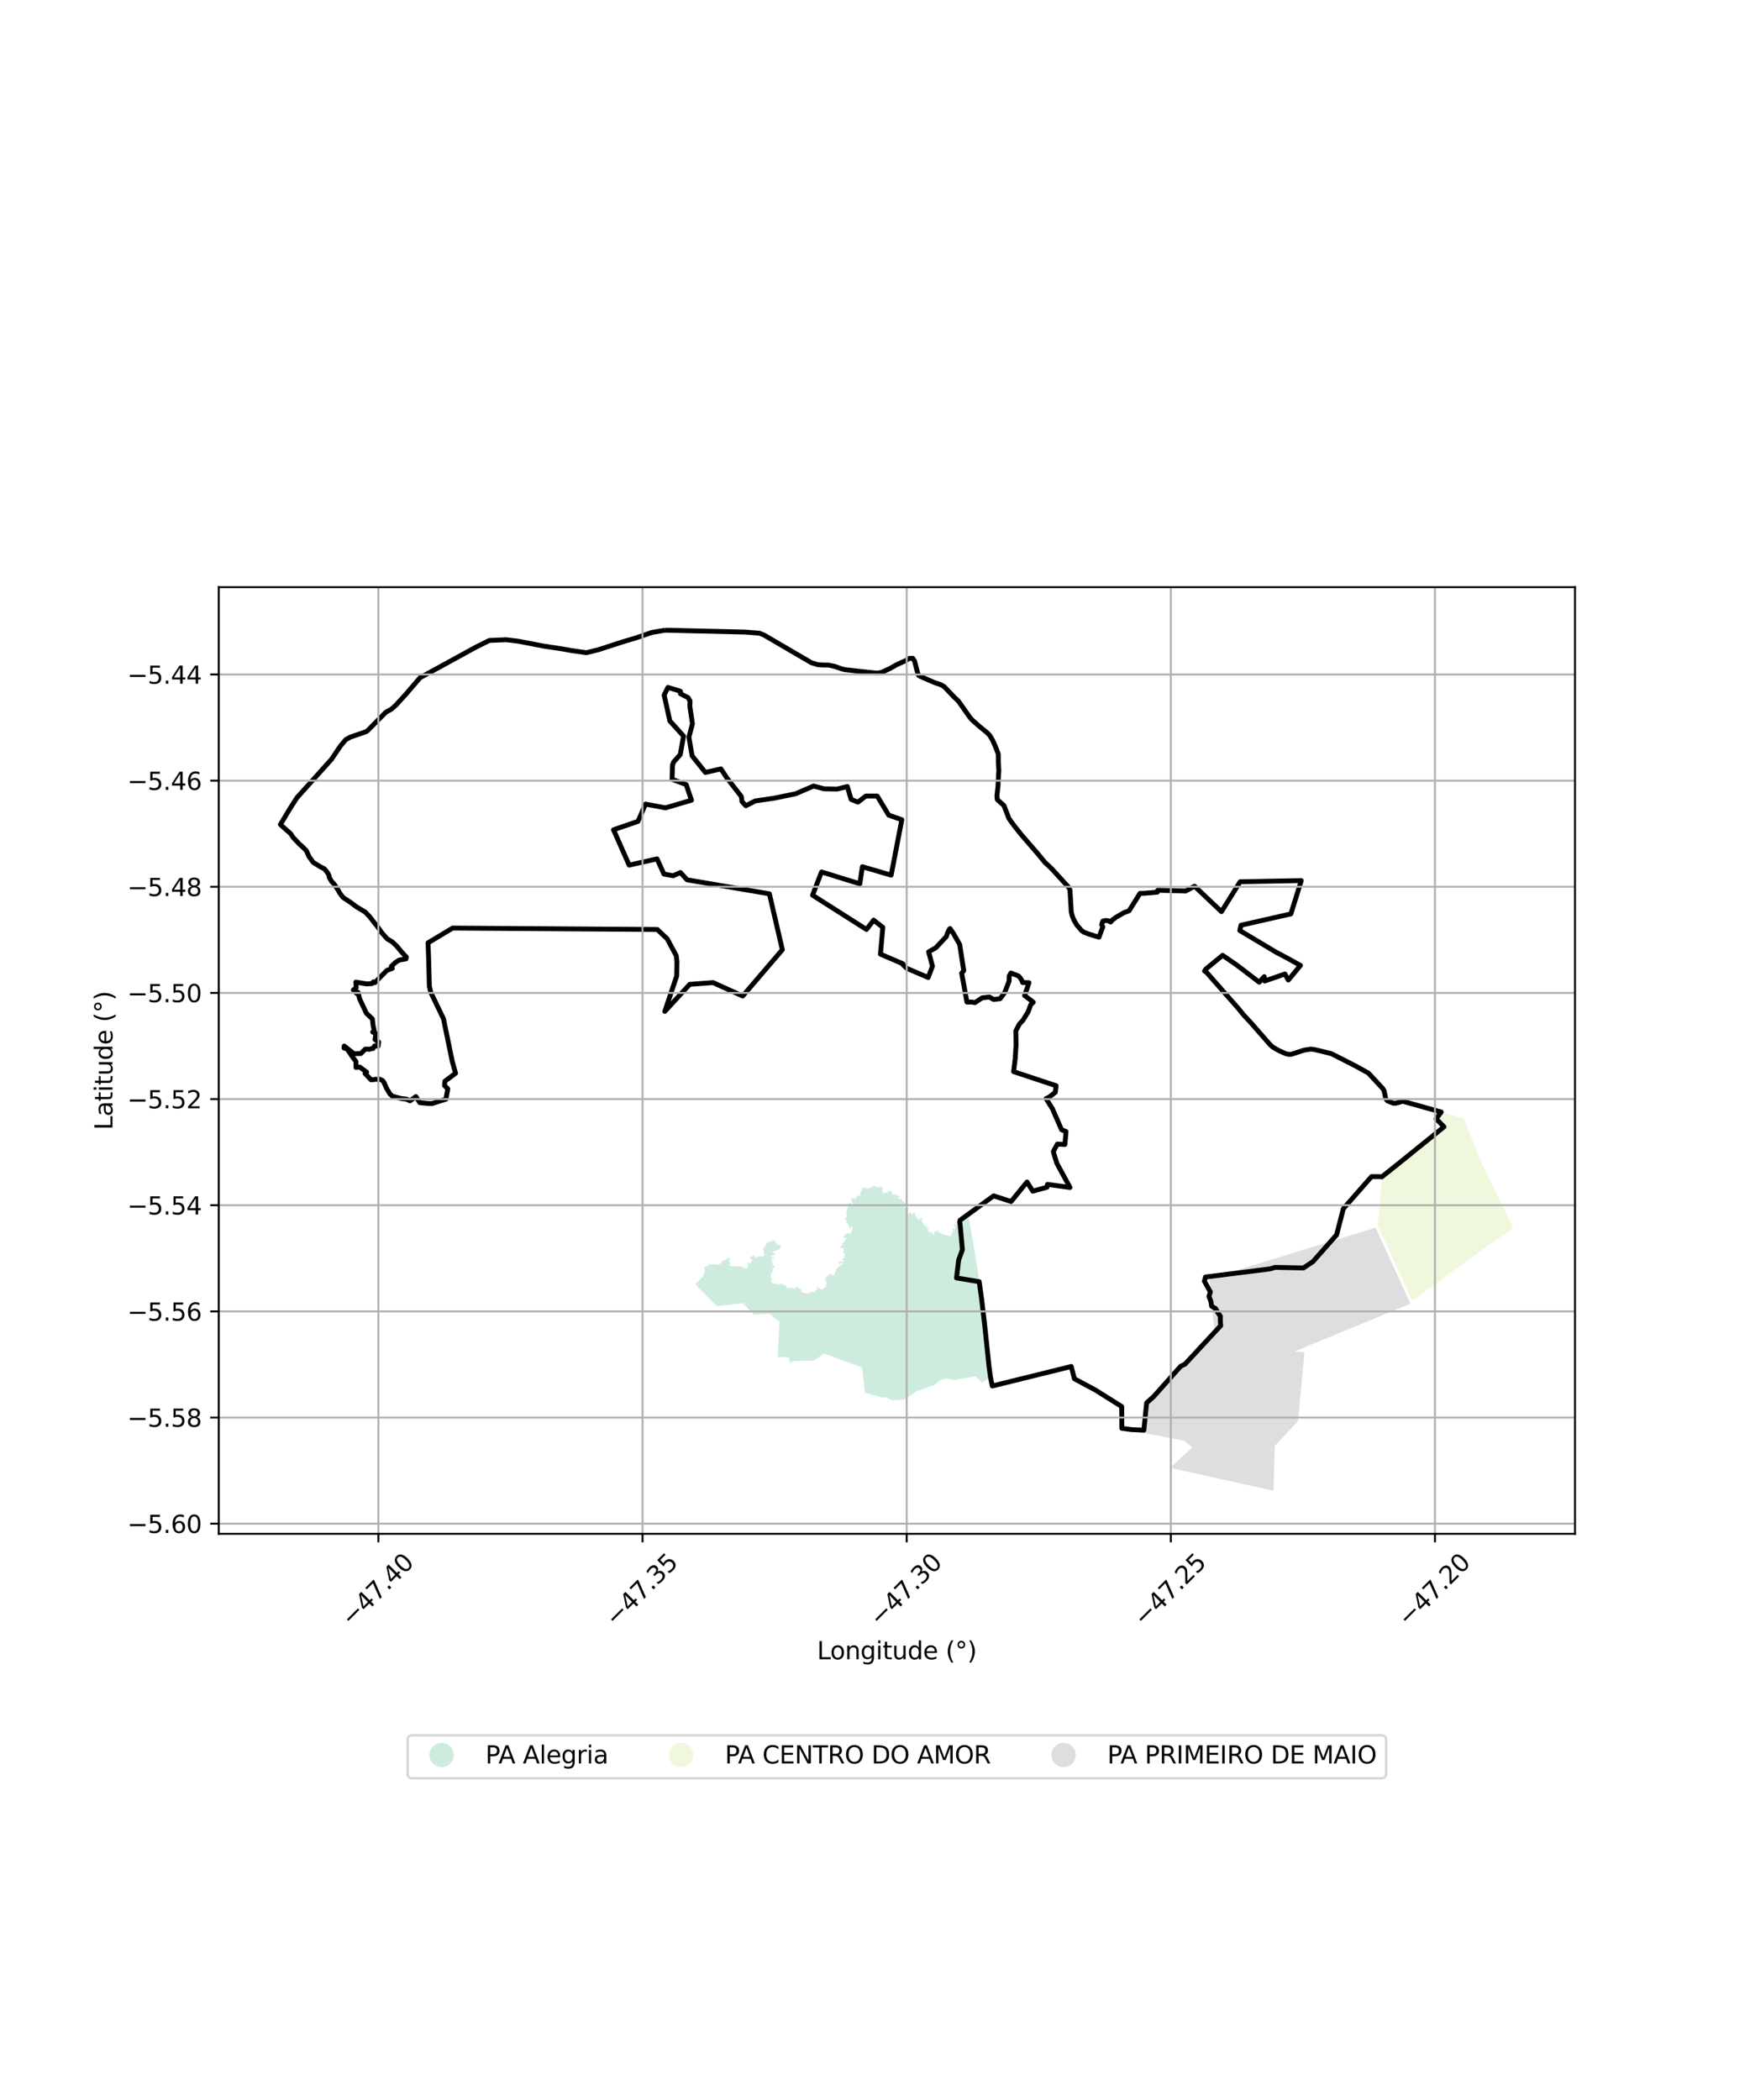 <?xml version="1.0" encoding="utf-8" standalone="no"?>
<!DOCTYPE svg PUBLIC "-//W3C//DTD SVG 1.1//EN"
  "http://www.w3.org/Graphics/SVG/1.1/DTD/svg11.dtd">
<svg xmlns:xlink="http://www.w3.org/1999/xlink" width="720pt" height="864pt" viewBox="0 0 720 864" xmlns="http://www.w3.org/2000/svg" version="1.1">
 <defs>
  <style type="text/css">*{stroke-linejoin: round; stroke-linecap: butt}</style>
 </defs>
 <g id="figure_1">
  <g id="patch_1">
   <path d="M 0 864 
L 720 864 
L 720 0 
L 0 0 
z
" style="fill: #ffffff"/>
  </g>
  <g id="axes_1">
   <g id="patch_2">
    <path d="M 90 631.059 
L 648 631.059 
L 648 241.581 
L 90 241.581 
z
" style="fill: #ffffff"/>
   </g>
   <g id="PatchCollection_1">
    <path d="M 359.357 487.807 
L 360.314 488.035 
L 360.833 488.546 
L 360.943 488.606 
L 361.042 488.61 
L 361.159 488.53 
L 361.352 488.57 
L 361.419 488.542 
L 361.486 488.545 
L 361.555 488.571 
L 361.795 488.47 
L 361.902 488.246 
L 362.256 488.146 
L 362.435 488.38 
L 362.589 488.341 
L 362.7 488.382 
L 362.736 488.362 
L 363.118 488.525 
L 363.121 488.724 
L 363.093 488.755 
L 363.147 488.849 
L 363.161 489.061 
L 363.054 489.251 
L 362.987 489.559 
L 363.124 489.99 
L 363.282 490.152 
L 363.245 490.177 
L 363.194 490.345 
L 363.111 490.402 
L 363.139 490.455 
L 363.087 490.504 
L 363.078 490.591 
L 363.171 490.818 
L 363.143 490.914 
L 363.277 491.042 
L 363.388 490.937 
L 363.381 490.902 
L 363.528 490.871 
L 363.582 490.887 
L 364.195 490.59 
L 364.242 490.645 
L 364.434 490.62 
L 364.471 490.573 
L 364.51 490.629 
L 364.521 490.691 
L 364.596 490.728 
L 364.694 490.708 
L 364.755 490.594 
L 364.83 490.606 
L 364.916 490.578 
L 365.043 490.67 
L 365.076 490.653 
L 365.16 490.69 
L 365.165 490.753 
L 365.315 490.957 
L 365.363 490.966 
L 365.439 490.891 
L 365.504 490.661 
L 365.31 490.043 
L 365.47 489.882 
L 365.584 489.882 
L 365.89 490.015 
L 365.962 490.058 
L 366.026 490.024 
L 366.245 490.113 
L 366.477 490.029 
L 366.491 490.049 
L 366.62 490.048 
L 366.646 490.06 
L 366.642 490.085 
L 366.734 490.093 
L 366.775 490.075 
L 366.815 490.079 
L 367.045 490.294 
L 367.077 490.291 
L 367.095 490.308 
L 367.097 490.392 
L 366.971 490.581 
L 366.935 490.609 
L 366.899 490.699 
L 366.854 490.808 
L 366.868 490.83 
L 366.901 490.952 
L 367.055 491.017 
L 367.057 491.035 
L 367.067 491.044 
L 367.092 491.069 
L 367.094 491.099 
L 367.126 491.195 
L 367.175 491.25 
L 367.18 491.336 
L 367.111 491.509 
L 367.113 491.52 
L 367.111 491.525 
L 367.106 491.525 
L 367.099 491.536 
L 367.155 491.596 
L 367.154 491.618 
L 367.142 491.625 
L 367.148 491.652 
L 367.156 491.651 
L 367.16 491.655 
L 367.166 491.653 
L 367.172 491.659 
L 367.188 491.654 
L 367.283 491.69 
L 367.298 491.701 
L 367.331 491.704 
L 367.343 491.697 
L 367.372 491.696 
L 367.408 491.686 
L 367.425 491.673 
L 367.454 491.63 
L 367.495 491.587 
L 367.547 491.563 
L 367.609 491.513 
L 367.638 491.467 
L 367.645 491.46 
L 367.644 491.458 
L 367.647 491.447 
L 367.693 491.378 
L 367.694 491.34 
L 367.756 491.272 
L 367.861 491.248 
L 367.878 491.235 
L 367.898 491.239 
L 367.941 491.23 
L 368.057 491.281 
L 368.148 491.366 
L 368.233 491.409 
L 368.235 491.463 
L 368.256 491.47 
L 368.264 491.495 
L 368.26 491.551 
L 368.287 491.659 
L 368.321 491.696 
L 368.475 491.72 
L 368.499 491.755 
L 368.523 491.764 
L 368.623 491.768 
L 368.544 491.863 
L 368.562 491.881 
L 368.636 491.856 
L 368.654 491.799 
L 368.713 491.736 
L 368.839 491.711 
L 368.839 491.729 
L 368.876 491.733 
L 368.919 491.721 
L 369.009 491.725 
L 369.037 491.783 
L 369.135 491.802 
L 369.147 491.824 
L 369.278 491.858 
L 369.259 491.897 
L 369.292 491.928 
L 369.327 491.954 
L 369.475 492.012 
L 369.489 492.051 
L 369.718 491.962 
L 369.82 491.972 
L 369.85 491.961 
L 369.959 491.992 
L 370.021 492.04 
L 370.085 492.13 
L 370.106 492.199 
L 370.193 492.252 
L 370.225 492.312 
L 370.221 492.374 
L 370.209 492.388 
L 370.189 492.406 
L 370.153 492.524 
L 370.118 492.568 
L 370.05 492.611 
L 369.974 492.615 
L 369.963 492.588 
L 369.859 492.59 
L 369.763 492.538 
L 369.719 492.561 
L 369.704 492.602 
L 369.663 492.59 
L 369.556 492.695 
L 369.59 492.808 
L 369.575 492.88 
L 369.613 492.917 
L 369.643 492.892 
L 369.663 492.898 
L 369.687 492.936 
L 369.688 492.956 
L 369.739 493.012 
L 369.89 493.208 
L 369.891 493.239 
L 370.039 493.386 
L 370.086 493.387 
L 370.17 493.344 
L 370.262 493.316 
L 370.322 493.243 
L 370.402 493.211 
L 370.455 493.15 
L 370.544 493.111 
L 370.61 493.114 
L 370.666 493.082 
L 370.709 493.033 
L 370.755 493.037 
L 370.786 493.087 
L 370.814 493.204 
L 370.856 493.212 
L 370.871 493.242 
L 370.984 493.347 
L 370.975 493.411 
L 370.965 493.42 
L 370.96 493.479 
L 371.013 493.579 
L 371.008 493.701 
L 371.161 493.958 
L 371.159 493.997 
L 371.186 494.031 
L 371.217 494.039 
L 371.222 494.061 
L 371.284 494.102 
L 371.295 494.124 
L 371.333 494.143 
L 371.363 494.185 
L 371.492 494.162 
L 371.542 494.202 
L 371.541 494.316 
L 371.562 494.348 
L 371.568 494.388 
L 371.713 494.505 
L 371.769 494.5 
L 371.802 494.539 
L 371.905 494.549 
L 371.905 494.578 
L 372.076 494.611 
L 372.104 494.637 
L 372.135 494.639 
L 372.144 494.668 
L 372.361 494.809 
L 372.41 494.865 
L 372.422 494.924 
L 372.46 494.94 
L 372.46 495.001 
L 372.526 495.059 
L 372.522 495.097 
L 372.624 495.259 
L 372.648 495.256 
L 372.677 495.301 
L 372.682 495.325 
L 372.722 495.329 
L 372.818 495.464 
L 372.787 495.493 
L 372.801 495.524 
L 372.778 495.559 
L 372.828 495.609 
L 372.923 495.649 
L 373.11 495.832 
L 373.113 495.848 
L 373.161 495.892 
L 373.163 495.913 
L 373.198 495.91 
L 373.206 495.931 
L 373.205 495.942 
L 373.28 496.004 
L 373.205 496.082 
L 373.079 496.163 
L 372.904 496.29 
L 372.838 496.309 
L 372.819 496.355 
L 372.774 496.369 
L 372.544 496.345 
L 372.491 496.308 
L 372.549 496.108 
L 372.462 496.042 
L 372.378 496.1 
L 372.338 496.079 
L 372.327 496.117 
L 372.303 496.12 
L 372.285 496.111 
L 372.165 496.125 
L 372.16 496.158 
L 372.115 496.146 
L 372.109 496.186 
L 372.073 496.176 
L 372.088 496.357 
L 372.136 496.386 
L 372.113 496.482 
L 372.169 496.553 
L 372.21 496.563 
L 372.305 496.756 
L 372.292 496.846 
L 372.369 496.892 
L 372.477 496.913 
L 372.555 497.035 
L 372.653 497.148 
L 372.733 497.262 
L 372.802 497.16 
L 373.033 497.081 
L 373.077 497.116 
L 373.075 497.138 
L 373.368 497.431 
L 373.389 497.543 
L 373.738 497.834 
L 373.763 497.876 
L 373.764 497.925 
L 373.702 497.951 
L 373.462 498.019 
L 373.307 497.966 
L 373.164 497.975 
L 372.985 498.017 
L 372.959 498.063 
L 373.029 498.284 
L 373.164 498.353 
L 373.249 498.4 
L 373.291 498.569 
L 373.404 498.615 
L 373.575 498.653 
L 373.544 498.823 
L 373.366 499.031 
L 373.307 499.103 
L 373.259 499.057 
L 373.184 499.073 
L 373.167 499.096 
L 373.201 499.146 
L 373.228 499.342 
L 373.339 499.412 
L 373.348 499.479 
L 373.448 499.507 
L 373.781 499.466 
L 373.803 499.391 
L 373.871 499.394 
L 373.884 499.455 
L 374.136 499.32 
L 374.151 499.216 
L 374.122 499.165 
L 374.196 499.025 
L 374.297 498.981 
L 374.252 498.861 
L 374.28 498.808 
L 374.437 498.776 
L 374.622 498.782 
L 374.582 498.901 
L 374.7 498.993 
L 374.786 499.016 
L 374.811 499.061 
L 374.81 499.147 
L 374.881 499.201 
L 374.672 499.573 
L 375.016 499.439 
L 375.015 499.482 
L 375.283 499.525 
L 375.305 499.501 
L 375.439 499.576 
L 375.574 499.59 
L 375.626 499.509 
L 375.771 499.494 
L 375.857 499.393 
L 375.822 499.136 
L 375.915 499.008 
L 375.918 498.962 
L 375.983 498.909 
L 376.12 498.892 
L 376.271 498.963 
L 376.323 499.032 
L 376.317 499.09 
L 376.339 499.208 
L 376.401 499.293 
L 376.388 499.375 
L 376.412 499.375 
L 376.434 499.449 
L 376.478 499.446 
L 376.496 499.543 
L 376.532 499.617 
L 376.585 499.592 
L 376.609 499.602 
L 376.548 499.877 
L 376.565 499.91 
L 376.54 499.986 
L 376.552 500.018 
L 376.629 500.075 
L 376.618 500.196 
L 376.684 500.249 
L 376.982 500.918 
L 377.098 501.062 
L 377.475 501.003 
L 377.608 501.109 
L 377.639 501.193 
L 377.613 501.228 
L 377.689 501.464 
L 377.833 501.5 
L 377.87 501.737 
L 377.947 501.87 
L 378.063 501.953 
L 378.317 501.821 
L 378.312 501.675 
L 378.582 501.336 
L 378.569 501.271 
L 378.717 501.071 
L 378.969 501.038 
L 379.264 501.358 
L 379.319 501.481 
L 379.401 501.551 
L 379.508 501.738 
L 379.502 501.887 
L 379.455 501.941 
L 379.258 502.001 
L 379.178 502.12 
L 379.228 502.358 
L 379.406 502.448 
L 379.482 502.906 
L 379.707 503.021 
L 379.765 503.289 
L 379.833 503.379 
L 379.898 503.386 
L 379.927 503.698 
L 380.058 503.823 
L 380.079 503.909 
L 380.576 504.372 
L 380.767 504.419 
L 380.944 504.384 
L 381.106 504.437 
L 381.247 504.454 
L 381.404 504.576 
L 381.402 504.706 
L 381.138 504.875 
L 381.116 504.946 
L 381.285 505.067 
L 381.454 505.247 
L 381.555 505.312 
L 381.767 505.323 
L 381.81 505.352 
L 381.93 505.495 
L 381.985 505.542 
L 381.905 505.724 
L 381.81 505.756 
L 381.699 505.936 
L 381.679 506.173 
L 381.775 506.279 
L 381.754 506.406 
L 381.793 506.489 
L 381.784 506.584 
L 381.919 506.747 
L 382.041 506.707 
L 382.135 506.734 
L 382.306 506.565 
L 382.343 506.58 
L 382.425 506.809 
L 382.436 506.971 
L 382.404 507.054 
L 382.421 507.119 
L 382.502 507.109 
L 382.473 507.183 
L 382.488 507.294 
L 382.515 507.311 
L 382.415 507.44 
L 382.607 507.363 
L 382.954 507.143 
L 383.018 506.924 
L 382.931 506.86 
L 382.91 506.789 
L 382.956 506.611 
L 383.19 506.78 
L 383.228 506.718 
L 383.25 506.733 
L 383.236 506.756 
L 383.274 506.793 
L 383.419 506.889 
L 383.501 506.875 
L 383.527 506.891 
L 383.532 507.064 
L 383.57 507.133 
L 383.645 507.098 
L 383.778 507.209 
L 383.805 507.297 
L 383.755 507.475 
L 383.547 507.698 
L 383.597 507.852 
L 383.687 507.851 
L 383.816 507.988 
L 384.183 507.986 
L 384.251 507.942 
L 384.308 507.754 
L 384.285 507.591 
L 384.291 507.468 
L 384.405 507.373 
L 384.353 507.006 
L 384.38 506.932 
L 384.372 506.888 
L 384.313 506.859 
L 384.325 506.842 
L 384.423 506.861 
L 384.623 506.702 
L 384.75 506.689 
L 384.814 506.637 
L 384.899 506.634 
L 385.142 506.487 
L 385.296 506.62 
L 385.46 506.657 
L 385.516 506.597 
L 385.579 506.6 
L 385.705 506.442 
L 385.785 506.335 
L 385.75 506.314 
L 385.794 506.202 
L 385.875 506.204 
L 385.903 506.068 
L 386.044 506.071 
L 386.109 506.122 
L 386.149 506.361 
L 386.192 506.392 
L 386.187 506.458 
L 386.192 506.531 
L 386.243 506.556 
L 386.228 506.599 
L 386.04 506.725 
L 385.954 506.917 
L 385.972 507.017 
L 386.223 507.129 
L 386.406 507.195 
L 386.555 507.316 
L 386.655 507.297 
L 386.683 507.194 
L 386.806 507.034 
L 387.049 507.017 
L 387.056 506.948 
L 387.117 506.925 
L 387.296 506.999 
L 387.374 507.166 
L 387.322 507.292 
L 387.259 507.342 
L 387.253 507.429 
L 387.195 507.48 
L 387.27 507.621 
L 387.444 507.681 
L 387.622 507.678 
L 387.775 507.826 
L 387.994 507.878 
L 388.642 508.039 
L 388.759 507.955 
L 389.018 508.144 
L 389.817 508.361 
L 390.016 508.338 
L 390.568 508.492 
L 391.119 508.598 
L 391.216 508.576 
L 391.297 508.416 
L 391.426 508.331 
L 391.354 508.277 
L 391.466 508.073 
L 391.435 507.911 
L 391.247 507.725 
L 391.224 507.601 
L 391.151 507.545 
L 391.172 507.394 
L 391.419 507.348 
L 391.461 507.398 
L 391.698 507.465 
L 392.035 507.401 
L 392.042 507.198 
L 391.732 506.99 
L 391.615 507.005 
L 391.572 506.96 
L 391.589 506.841 
L 391.588 506.72 
L 391.67 506.69 
L 391.755 506.734 
L 391.839 506.76 
L 392.205 506.593 
L 392.36 506.354 
L 392.342 506.247 
L 391.881 506.022 
L 391.825 505.838 
L 391.902 505.584 
L 392.281 505.182 
L 392.516 505.233 
L 392.544 505.424 
L 392.529 505.62 
L 392.655 505.779 
L 392.999 505.745 
L 393.063 505.623 
L 392.788 504.112 
L 392.653 504.023 
L 392.669 503.958 
L 392.643 503.941 
L 392.497 503.92 
L 392.465 503.78 
L 392.571 503.563 
L 392.573 503.478 
L 392.673 503.423 
L 392.869 503.532 
L 392.94 503.694 
L 393.002 503.762 
L 392.934 503.865 
L 393.191 503.92 
L 393.562 503.946 
L 393.777 503.732 
L 393.804 503.563 
L 393.93 503.379 
L 393.899 503.232 
L 394.022 503.115 
L 394.206 503.148 
L 394.232 503.345 
L 393.983 503.77 
L 394.036 504 
L 394.167 503.999 
L 394.4 503.98 
L 394.527 503.849 
L 394.545 503.699 
L 394.689 503.481 
L 395.219 503.106 
L 395.363 502.863 
L 395.174 502.519 
L 395.196 502.277 
L 395.393 502.358 
L 395.706 502.341 
L 395.771 502.257 
L 395.68 501.911 
L 395.567 501.818 
L 395.472 501.82 
L 395.342 501.561 
L 395.302 501.426 
L 395.402 501.305 
L 395.411 501.233 
L 395.547 501.161 
L 395.822 501.227 
L 395.908 501.328 
L 396.211 501.337 
L 396.28 501.146 
L 396.449 500.99 
L 396.649 500.893 
L 396.754 500.437 
L 397.342 500.577 
L 397.48 500.421 
L 397.747 500.451 
L 397.81 500.379 
L 397.699 500.141 
L 397.752 499.962 
L 397.899 499.814 
L 398.252 499.814 
L 398.356 499.899 
L 398.504 500.586 
L 399.537 506.611 
L 400.018 509.424 
L 401.352 517.194 
L 401.385 517.418 
L 402.118 521.821 
L 402.443 523.907 
L 402.871 527.319 
L 403.336 530.718 
L 403.832 534.196 
L 404.252 537.597 
L 404.665 541.148 
L 405.071 544.62 
L 405.202 545.676 
L 405.515 548.277 
L 405.944 551.888 
L 406.313 555.564 
L 406.649 559.332 
L 406.95 562.498 
L 407.498 566.523 
L 403.928 568.842 
L 401.37 566.264 
L 392.621 567.715 
L 389.499 567.159 
L 386.852 567.757 
L 384.587 569.793 
L 378.859 571.782 
L 377.139 572.353 
L 371.891 575.842 
L 367.034 576.097 
L 364.82 574.986 
L 362.562 574.868 
L 355.819 572.973 
L 354.687 562.595 
L 339.074 556.899 
L 338.075 557.57 
L 334.808 559.846 
L 326.308 559.994 
L 324.991 560.784 
L 324.508 558.397 
L 319.94 558.34 
L 320.746 543.775 
L 316.789 540.718 
L 316.568 540.544 
L 309.673 540.878 
L 309.823 540.544 
L 305.665 536.137 
L 294.884 537.374 
L 286.22 528.564 
L 286.36 527.716 
L 286.923 527.543 
L 286.917 527.465 
L 287.859 526.814 
L 288.159 526.163 
L 288.271 526.058 
L 288.26 525.92 
L 288.438 525.722 
L 288.847 525.541 
L 288.957 525.53 
L 289.11 525.391 
L 289.109 525.312 
L 289.185 525.222 
L 289.163 525.141 
L 289.262 524.929 
L 289.507 524.688 
L 289.586 524.652 
L 289.643 524.512 
L 289.718 524.45 
L 289.78 524.287 
L 289.651 523.905 
L 289.548 523.856 
L 289.497 523.62 
L 289.553 523.529 
L 289.87 523.509 
L 290.062 523.326 
L 290.176 523.012 
L 290.074 522.942 
L 290.012 522.748 
L 290.033 522.542 
L 289.972 522.479 
L 289.926 522.284 
L 290.004 522.205 
L 290.079 522.012 
L 290.009 521.945 
L 289.894 521.884 
L 289.848 521.733 
L 289.657 521.658 
L 289.648 521.594 
L 289.517 521.428 
L 289.537 521.382 
L 289.63 521.312 
L 289.694 521.202 
L 289.769 521.211 
L 289.811 521.18 
L 289.894 521.197 
L 289.937 521.287 
L 290.137 521.327 
L 290.285 521.2 
L 290.445 521.21 
L 290.456 521.158 
L 290.565 521.102 
L 290.565 521.075 
L 290.815 521.009 
L 291.228 520.633 
L 291.376 520.606 
L 291.559 520.281 
L 291.801 520.161 
L 291.907 520.184 
L 292.068 520.115 
L 292.141 520.124 
L 292.317 520.102 
L 292.514 520.17 
L 292.734 520.197 
L 292.821 520.167 
L 292.956 520.227 
L 293.363 520.107 
L 293.726 520.164 
L 293.925 520.037 
L 293.944 520.106 
L 294.483 520.266 
L 294.781 520.417 
L 295.407 520.302 
L 295.775 520.134 
L 295.996 520.069 
L 296.206 519.891 
L 296.263 519.834 
L 296.452 519.846 
L 296.49 519.925 
L 296.456 519.984 
L 296.512 520.063 
L 296.63 520.047 
L 296.74 519.968 
L 296.822 519.839 
L 296.78 519.819 
L 296.764 519.58 
L 296.702 519.498 
L 297.099 519.077 
L 297.327 518.731 
L 297.515 518.607 
L 297.665 518.558 
L 297.714 518.599 
L 298.052 518.556 
L 298.144 518.477 
L 298.069 518.406 
L 298.362 518.462 
L 298.415 518.511 
L 298.533 518.486 
L 298.75 518.335 
L 298.819 518.31 
L 298.952 518.062 
L 299.049 518 
L 299.039 517.901 
L 299.13 517.776 
L 299.258 517.684 
L 299.329 517.725 
L 299.498 517.672 
L 299.515 517.632 
L 299.695 517.624 
L 299.83 517.732 
L 299.914 517.748 
L 300.146 517.725 
L 300.329 517.652 
L 300.644 517.709 
L 300.671 518.056 
L 300.291 518.17 
L 300.05 518.364 
L 299.852 518.608 
L 299.857 518.789 
L 299.971 518.832 
L 299.964 519.143 
L 300.141 519.198 
L 300.137 519.247 
L 300.159 519.279 
L 300.194 519.265 
L 300.266 519.308 
L 300.21 519.677 
L 300.341 519.74 
L 300.37 519.818 
L 300.395 519.974 
L 300.448 520.055 
L 300.433 520.141 
L 300.357 520.202 
L 300.267 520.217 
L 299.966 520.353 
L 299.885 520.516 
L 299.947 520.569 
L 300.025 520.577 
L 300.104 520.621 
L 300.186 520.639 
L 300.582 520.968 
L 300.807 521.009 
L 301.048 520.964 
L 301.571 520.948 
L 302.094 520.942 
L 302.318 521.125 
L 302.318 521.148 
L 303.117 520.935 
L 303.284 520.961 
L 303.321 520.915 
L 303.427 520.962 
L 303.669 520.985 
L 303.744 521.033 
L 304.054 521.114 
L 304.344 521.128 
L 304.794 521.119 
L 304.853 521.116 
L 305.628 521.315 
L 305.609 521.403 
L 305.737 521.571 
L 305.845 521.615 
L 305.94 521.588 
L 306.126 521.715 
L 306.501 521.81 
L 306.576 521.913 
L 306.639 521.909 
L 306.863 521.97 
L 307.094 522.003 
L 307.178 522.026 
L 307.403 521.851 
L 307.361 521.586 
L 307.472 521.57 
L 307.508 521.591 
L 307.594 521.559 
L 307.76 521.41 
L 307.729 521.368 
L 307.849 521.279 
L 307.803 521.181 
L 307.809 521.082 
L 307.841 521.011 
L 307.792 520.993 
L 307.749 521.004 
L 307.741 520.93 
L 307.817 520.862 
L 307.716 520.787 
L 307.745 520.699 
L 307.638 520.618 
L 307.649 520.581 
L 307.597 520.499 
L 307.588 520.413 
L 307.72 520.404 
L 307.845 520.264 
L 307.876 520.255 
L 307.992 520.166 
L 307.968 520.095 
L 307.917 520.031 
L 307.665 519.976 
L 307.585 519.909 
L 307.619 519.847 
L 307.568 519.78 
L 307.718 519.574 
L 307.789 519.534 
L 307.764 519.455 
L 307.849 519.372 
L 307.887 519.374 
L 307.93 519.336 
L 308.004 519.345 
L 308.292 519.502 
L 308.373 519.593 
L 308.344 519.643 
L 308.296 519.645 
L 308.062 519.919 
L 308.038 519.935 
L 307.994 520.026 
L 308.02 520.027 
L 308.219 519.936 
L 308.241 519.898 
L 308.311 519.861 
L 308.328 519.868 
L 308.342 519.907 
L 308.45 519.922 
L 308.442 519.91 
L 308.432 519.906 
L 308.425 519.884 
L 308.45 519.888 
L 308.495 519.922 
L 308.585 519.938 
L 308.617 519.894 
L 308.611 519.858 
L 308.559 519.789 
L 308.54 519.741 
L 308.533 519.698 
L 308.651 519.765 
L 308.681 519.803 
L 308.764 519.742 
L 308.826 519.622 
L 308.927 519.588 
L 308.949 519.541 
L 308.994 519.505 
L 309.019 519.51 
L 309.05 519.433 
L 309.01 519.409 
L 309.024 519.403 
L 309.028 519.385 
L 308.957 519.228 
L 308.978 519.183 
L 308.953 519.161 
L 308.91 519.147 
L 308.824 518.908 
L 308.794 518.889 
L 308.813 518.848 
L 308.849 518.838 
L 308.886 518.862 
L 309.034 518.892 
L 309.153 518.893 
L 309.19 518.837 
L 309.314 518.799 
L 309.376 518.66 
L 309.363 518.594 
L 309.396 518.535 
L 309.379 518.393 
L 309.399 518.376 
L 309.371 518.336 
L 309.434 518.281 
L 309.402 518.102 
L 309.379 518.046 
L 309.352 518.024 
L 309.346 518.014 
L 309.305 517.995 
L 309.296 518.001 
L 309.285 517.999 
L 309.277 518.004 
L 309.267 518.003 
L 309.198 517.956 
L 309.163 517.939 
L 309.145 517.943 
L 309.135 517.955 
L 309.128 517.95 
L 309.113 517.96 
L 309.089 517.962 
L 309.061 517.977 
L 309.003 517.977 
L 308.994 517.967 
L 308.934 517.972 
L 308.922 517.956 
L 308.939 517.945 
L 308.823 517.816 
L 308.788 517.863 
L 308.686 517.764 
L 308.651 517.79 
L 308.601 517.641 
L 308.552 517.641 
L 308.447 517.58 
L 308.472 517.534 
L 308.373 517.453 
L 308.45 517.448 
L 308.477 517.401 
L 308.459 517.376 
L 308.559 517.321 
L 308.678 517.209 
L 308.882 517.116 
L 308.944 517.158 
L 309.093 517.105 
L 309.113 516.96 
L 309.073 516.917 
L 309.101 516.857 
L 309.136 516.805 
L 309.139 516.714 
L 309.188 516.677 
L 309.274 516.717 
L 309.352 516.797 
L 309.506 516.917 
L 309.56 516.864 
L 309.559 516.785 
L 309.608 516.768 
L 309.686 516.694 
L 309.817 516.665 
L 309.877 516.578 
L 309.867 516.538 
L 309.974 516.532 
L 310.111 516.555 
L 310.144 516.595 
L 310.127 516.623 
L 310.165 516.699 
L 310.599 516.927 
L 310.671 516.994 
L 310.802 517.041 
L 310.83 517.187 
L 310.931 517.383 
L 311.109 517.427 
L 311.234 517.519 
L 311.27 517.51 
L 311.533 517.196 
L 311.562 517.11 
L 311.596 517.08 
L 311.666 517.083 
L 311.68 517.127 
L 311.701 517.14 
L 311.724 517.137 
L 311.737 517.125 
L 311.762 517.122 
L 311.793 517.093 
L 311.772 516.991 
L 311.884 516.912 
L 311.968 516.925 
L 312.111 516.799 
L 312.138 516.816 
L 312.193 516.807 
L 312.193 516.793 
L 312.264 516.795 
L 312.276 516.817 
L 312.372 516.828 
L 312.43 516.836 
L 312.442 516.825 
L 312.488 516.821 
L 312.493 516.808 
L 312.571 516.852 
L 312.641 516.854 
L 312.652 516.844 
L 312.722 516.857 
L 312.712 516.871 
L 312.791 516.891 
L 312.869 516.948 
L 312.928 516.966 
L 312.946 516.998 
L 312.994 517.039 
L 312.994 517.052 
L 313.067 517.116 
L 313.067 517.133 
L 313.072 517.139 
L 313.079 517.137 
L 313.102 517.154 
L 313.103 517.134 
L 313.123 517.128 
L 313.253 517.153 
L 313.287 517.125 
L 313.289 517.119 
L 313.406 517.072 
L 313.413 516.99 
L 313.437 516.943 
L 313.445 516.909 
L 313.491 516.876 
L 313.506 516.874 
L 313.534 516.86 
L 313.601 516.788 
L 313.617 516.79 
L 313.644 516.773 
L 313.665 516.778 
L 313.712 516.772 
L 313.767 516.783 
L 313.845 516.853 
L 313.879 516.832 
L 313.927 516.839 
L 313.959 516.881 
L 314.01 516.878 
L 314.045 516.872 
L 314.071 516.849 
L 314.099 516.8 
L 314.121 516.79 
L 314.133 516.801 
L 314.144 516.796 
L 314.145 516.781 
L 314.268 516.701 
L 314.304 516.631 
L 314.35 516.602 
L 314.348 516.588 
L 314.39 516.52 
L 314.413 516.431 
L 314.439 516.395 
L 314.449 516.396 
L 314.474 516.343 
L 314.519 516.307 
L 314.572 516.217 
L 314.573 516.183 
L 314.54 516.179 
L 314.497 516.142 
L 314.38 516.083 
L 314.307 516.027 
L 314.241 516.052 
L 314.218 516.095 
L 314.164 516.097 
L 314.197 516.044 
L 314.239 516.029 
L 314.237 516.014 
L 314.257 516.01 
L 314.247 515.988 
L 314.263 515.89 
L 314.313 515.856 
L 314.363 515.859 
L 314.387 515.833 
L 314.381 515.765 
L 314.352 515.696 
L 314.355 515.666 
L 314.286 515.563 
L 314.291 515.555 
L 314.273 515.529 
L 314.321 515.523 
L 314.319 515.476 
L 314.296 515.443 
L 314.293 515.408 
L 314.265 515.372 
L 314.269 515.352 
L 314.2 515.324 
L 314.198 515.278 
L 314.215 515.268 
L 314.226 515.229 
L 314.214 515.134 
L 314.236 515.098 
L 314.25 515.028 
L 314.223 514.998 
L 314.218 514.973 
L 314.16 514.871 
L 314.194 514.843 
L 314.22 514.725 
L 314.164 514.435 
L 314.07 514.297 
L 313.995 514.26 
L 313.91 514.147 
L 313.861 514.12 
L 313.855 514.109 
L 313.883 514.016 
L 313.95 513.938 
L 313.974 513.938 
L 313.99 513.912 
L 313.987 513.887 
L 314.008 513.79 
L 314.115 513.753 
L 314.117 513.719 
L 314.157 513.669 
L 314.216 513.646 
L 314.248 513.597 
L 314.246 513.583 
L 314.276 513.539 
L 314.256 513.492 
L 314.262 513.439 
L 314.275 513.428 
L 314.273 513.368 
L 314.259 513.36 
L 314.252 513.326 
L 314.338 513.269 
L 314.343 513.251 
L 314.37 513.227 
L 314.376 513.155 
L 314.399 513.107 
L 314.411 513.021 
L 314.439 513.002 
L 314.458 513.001 
L 314.478 512.975 
L 314.53 512.958 
L 314.564 512.976 
L 314.597 512.975 
L 314.648 512.953 
L 314.661 512.93 
L 314.725 512.889 
L 314.765 512.867 
L 314.799 512.86 
L 314.866 512.81 
L 315.015 512.74 
L 315.025 512.715 
L 315.061 512.705 
L 315.129 512.631 
L 315.061 512.498 
L 315.068 512.341 
L 315.053 512.331 
L 315.01 512.365 
L 314.992 512.361 
L 314.968 512.338 
L 314.946 512.332 
L 314.932 512.289 
L 314.922 512.279 
L 314.924 512.27 
L 314.914 512.248 
L 314.964 512.167 
L 314.967 512.13 
L 315.025 512.096 
L 315.078 512.022 
L 315.075 511.987 
L 315.104 511.949 
L 315.096 511.898 
L 315.076 511.882 
L 315.071 511.772 
L 315.239 511.615 
L 315.274 511.534 
L 315.406 511.414 
L 315.444 511.394 
L 315.451 511.361 
L 315.485 511.341 
L 315.558 511.316 
L 315.728 511.2 
L 315.824 511.174 
L 315.93 511.117 
L 315.958 511.09 
L 316.005 511.089 
L 316.05 511.064 
L 316.147 511.087 
L 316.178 511.075 
L 316.185 511.048 
L 316.214 511.044 
L 316.324 510.965 
L 316.425 510.955 
L 316.491 510.932 
L 316.659 510.928 
L 317.053 510.786 
L 317.107 510.73 
L 317.411 510.72 
L 317.479 510.706 
L 317.572 510.66 
L 317.645 510.652 
L 317.678 510.622 
L 317.721 510.628 
L 317.802 510.563 
L 317.828 510.495 
L 317.809 510.474 
L 317.837 510.42 
L 317.819 510.317 
L 317.838 510.299 
L 317.833 510.265 
L 317.868 510.181 
L 318.003 510.134 
L 318.228 510.18 
L 318.292 510.239 
L 318.329 510.246 
L 318.527 510.432 
L 318.587 510.45 
L 318.586 510.474 
L 318.611 510.482 
L 318.644 510.48 
L 318.696 510.551 
L 318.903 510.659 
L 318.916 510.692 
L 319.048 510.791 
L 319.135 510.969 
L 319.162 510.964 
L 319.229 511.02 
L 319.23 511.134 
L 319.256 511.199 
L 319.276 511.209 
L 319.282 511.197 
L 319.311 511.209 
L 319.291 511.265 
L 319.349 511.408 
L 319.38 511.429 
L 319.421 511.413 
L 319.477 511.496 
L 319.5 511.615 
L 319.526 511.67 
L 319.545 511.681 
L 319.578 511.649 
L 319.658 511.693 
L 319.695 511.736 
L 319.758 511.76 
L 319.782 511.752 
L 319.875 511.765 
L 319.905 511.813 
L 319.965 511.808 
L 320.006 511.778 
L 320.022 511.791 
L 319.984 511.837 
L 319.944 511.879 
L 319.946 511.891 
L 319.987 511.922 
L 319.974 511.997 
L 319.957 512.009 
L 319.989 512.045 
L 319.965 512.066 
L 319.94 512.078 
L 320.015 512.165 
L 320.062 512.095 
L 320.106 512.071 
L 320.158 512.089 
L 320.229 512.081 
L 320.245 512.057 
L 320.313 512.066 
L 320.377 512.125 
L 320.374 512.179 
L 320.391 512.187 
L 320.409 512.263 
L 320.438 512.228 
L 320.498 512.23 
L 320.56 512.259 
L 320.623 512.236 
L 320.629 512.257 
L 320.737 512.293 
L 320.757 512.288 
L 320.79 512.309 
L 320.846 512.302 
L 320.836 512.352 
L 320.874 512.428 
L 320.894 512.43 
L 320.939 512.403 
L 320.978 512.415 
L 321.02 512.459 
L 321.014 512.487 
L 321.06 512.565 
L 321.092 512.588 
L 321.135 512.587 
L 321.14 512.605 
L 321.095 512.623 
L 321.069 512.681 
L 321.1 512.702 
L 321.132 512.687 
L 321.158 512.731 
L 321.15 512.752 
L 321.159 512.763 
L 321.201 512.757 
L 321.23 512.775 
L 321.243 512.759 
L 321.256 512.771 
L 321.243 512.797 
L 321.224 512.884 
L 321.197 512.996 
L 321.203 513.059 
L 321.182 513.14 
L 321.177 513.188 
L 321.106 513.309 
L 321.109 513.35 
L 321.104 513.362 
L 321.093 513.365 
L 321.086 513.391 
L 321.092 513.437 
L 321.027 513.533 
L 320.95 513.742 
L 320.942 513.787 
L 320.809 513.956 
L 320.792 513.987 
L 320.732 513.974 
L 320.651 514.026 
L 320.405 514.083 
L 320.377 514.112 
L 320.246 514.153 
L 320.164 514.1 
L 320.134 514.214 
L 320.11 514.202 
L 320.014 514.26 
L 319.974 514.209 
L 319.906 514.175 
L 319.84 514.193 
L 319.805 514.237 
L 319.789 514.287 
L 319.718 514.325 
L 319.714 514.381 
L 319.639 514.418 
L 319.572 514.417 
L 319.473 514.437 
L 319.463 514.46 
L 319.431 514.465 
L 319.402 514.483 
L 319.397 514.496 
L 319.291 514.49 
L 319.238 514.507 
L 319.233 514.522 
L 319.152 514.556 
L 319.121 514.582 
L 319.106 514.579 
L 319.069 514.561 
L 319.05 514.561 
L 319.048 514.597 
L 319.028 514.607 
L 319.028 514.633 
L 318.986 514.673 
L 318.966 514.681 
L 318.921 514.736 
L 318.86 514.759 
L 318.788 514.827 
L 318.758 514.806 
L 318.752 514.742 
L 318.766 514.721 
L 318.743 514.677 
L 318.718 514.684 
L 318.702 514.696 
L 318.567 514.735 
L 318.509 514.76 
L 318.484 514.806 
L 318.403 514.839 
L 318.397 514.837 
L 318.37 514.886 
L 318.291 514.925 
L 318.293 514.946 
L 318.252 514.963 
L 318.173 514.961 
L 318.198 514.925 
L 318.181 514.912 
L 318.066 514.988 
L 318.005 514.98 
L 317.95 515.034 
L 317.909 515.099 
L 317.894 515.142 
L 317.898 515.163 
L 317.868 515.205 
L 317.944 515.256 
L 318.011 515.283 
L 318.009 515.319 
L 318.099 515.455 
L 318.097 515.471 
L 318.191 515.512 
L 318.232 515.501 
L 318.302 515.537 
L 318.346 515.548 
L 318.46 515.662 
L 318.478 515.666 
L 318.494 515.66 
L 318.512 515.665 
L 318.518 515.678 
L 318.567 515.704 
L 318.677 515.663 
L 318.696 515.685 
L 318.771 515.713 
L 318.794 515.745 
L 318.827 515.741 
L 318.834 515.772 
L 318.823 515.808 
L 318.803 515.843 
L 318.883 515.88 
L 318.95 515.864 
L 318.966 515.893 
L 318.954 515.927 
L 318.922 515.956 
L 318.925 515.986 
L 318.904 515.994 
L 318.931 516.039 
L 318.872 516.075 
L 318.848 516.07 
L 318.821 516.137 
L 318.688 516.203 
L 318.686 516.246 
L 318.577 516.33 
L 318.54 516.278 
L 318.459 516.256 
L 318.41 516.243 
L 318.368 516.279 
L 318.409 516.333 
L 318.321 516.371 
L 318.272 516.368 
L 318.3 516.425 
L 318.258 516.489 
L 318.145 516.566 
L 318.142 516.553 
L 318.148 516.543 
L 318.146 516.52 
L 318.1 516.523 
L 318.055 516.549 
L 317.961 516.672 
L 317.898 516.6 
L 317.861 516.632 
L 317.707 516.622 
L 317.533 516.531 
L 317.494 516.561 
L 317.469 516.545 
L 317.447 516.504 
L 317.356 516.543 
L 317.23 516.485 
L 317.159 516.475 
L 317.124 516.541 
L 317.177 516.661 
L 317.188 516.692 
L 317.259 516.747 
L 317.297 516.843 
L 317.353 516.911 
L 317.43 517.115 
L 317.504 517.177 
L 317.699 517.265 
L 317.862 517.313 
L 317.969 517.318 
L 318.093 517.283 
L 318.198 517.242 
L 318.343 517.316 
L 318.469 517.456 
L 318.489 517.536 
L 318.475 517.626 
L 318.489 517.669 
L 318.412 517.749 
L 318.4 517.903 
L 318.361 517.956 
L 318.239 517.978 
L 318.245 517.916 
L 318.257 517.892 
L 318.133 517.87 
L 317.998 517.838 
L 317.883 517.862 
L 317.862 517.903 
L 317.77 517.903 
L 317.709 517.875 
L 317.663 517.889 
L 317.643 517.863 
L 317.562 517.864 
L 317.374 517.947 
L 317.271 518.034 
L 317.266 518.054 
L 317.288 518.064 
L 317.286 518.109 
L 317.355 518.199 
L 317.341 518.282 
L 317.359 518.326 
L 317.42 518.351 
L 317.416 518.391 
L 317.436 518.418 
L 317.431 518.518 
L 317.511 518.508 
L 317.599 518.476 
L 317.711 518.549 
L 317.844 518.733 
L 317.871 518.864 
L 317.849 518.936 
L 317.764 518.958 
L 317.749 519.019 
L 317.708 519.019 
L 317.699 519.041 
L 317.655 519.029 
L 317.634 519.09 
L 317.644 519.11 
L 317.561 519.145 
L 317.542 519.167 
L 317.539 519.195 
L 317.619 519.322 
L 317.558 519.339 
L 317.522 519.374 
L 317.578 519.531 
L 317.695 519.577 
L 317.916 519.774 
L 317.943 519.894 
L 317.907 519.982 
L 318.001 520.134 
L 318.032 520.32 
L 318.012 520.464 
L 318.093 520.588 
L 318.308 520.688 
L 318.495 520.689 
L 318.666 520.892 
L 318.721 521.088 
L 318.564 521.484 
L 318.45 521.562 
L 318.347 521.569 
L 318.275 521.613 
L 318.182 521.553 
L 317.865 521.553 
L 317.794 521.621 
L 317.76 521.744 
L 317.72 522.007 
L 317.803 522.104 
L 317.82 522.213 
L 317.947 522.287 
L 318.006 522.388 
L 318.024 522.474 
L 318.12 522.559 
L 318.028 522.733 
L 317.795 522.884 
L 317.726 522.984 
L 317.711 523.075 
L 317.69 523.082 
L 317.676 523.132 
L 317.691 523.161 
L 317.627 523.212 
L 317.605 523.268 
L 317.652 523.47 
L 317.642 523.543 
L 317.65 523.676 
L 317.572 523.762 
L 317.548 523.747 
L 317.404 523.757 
L 317.389 523.767 
L 317.289 523.777 
L 317.224 523.918 
L 317.006 524.315 
L 317.042 524.872 
L 317.057 524.988 
L 317.16 525.096 
L 317.05 525.55 
L 317.156 525.779 
L 317.447 525.894 
L 317.532 525.956 
L 317.625 526.062 
L 317.695 526.226 
L 317.632 526.373 
L 317.446 526.6 
L 317.418 526.706 
L 317.247 526.834 
L 317.234 526.903 
L 317.369 527.057 
L 317.395 527.298 
L 317.502 527.415 
L 317.496 527.469 
L 317.454 527.486 
L 317.455 527.514 
L 317.709 527.721 
L 317.899 527.817 
L 317.992 527.786 
L 318.047 527.832 
L 318.216 527.869 
L 318.291 528.026 
L 318.35 528.195 
L 318.552 528.295 
L 318.971 528.268 
L 319.087 528.245 
L 319.17 528.299 
L 319.273 528.237 
L 319.347 528.236 
L 319.397 528.209 
L 319.507 528.226 
L 319.632 528.176 
L 319.778 528.253 
L 319.852 528.254 
L 319.853 528.372 
L 319.928 528.443 
L 320.106 528.486 
L 320.367 528.437 
L 320.541 528.324 
L 320.802 528.239 
L 320.859 528.164 
L 321.173 528.273 
L 322.305 528.354 
L 322.469 528.443 
L 322.535 528.533 
L 322.547 528.803 
L 323.038 528.77 
L 323.303 528.888 
L 323.538 529.257 
L 323.708 529.813 
L 323.529 530.054 
L 323.586 530.251 
L 323.672 530.219 
L 323.745 530.249 
L 324.013 530.199 
L 324.01 529.887 
L 324.304 529.778 
L 324.551 529.781 
L 324.592 529.839 
L 324.761 529.871 
L 325.572 529.789 
L 326.125 529.872 
L 326.475 529.823 
L 326.556 530.15 
L 326.832 530.29 
L 327.525 529.696 
L 327.8 529.281 
L 327.938 529.475 
L 327.964 529.568 
L 328.454 529.809 
L 328.695 529.775 
L 328.729 529.871 
L 328.676 529.998 
L 328.921 530.23 
L 329.19 530.214 
L 329.52 530.543 
L 329.604 530.904 
L 329.591 531.141 
L 329.803 531.244 
L 329.866 531.298 
L 329.829 531.434 
L 330.192 531.895 
L 330.685 531.959 
L 330.949 531.904 
L 331.271 532.086 
L 331.394 532.04 
L 331.584 532.135 
L 332.139 532.162 
L 332.202 532.125 
L 332.251 532.161 
L 332.54 532.128 
L 333.178 531.81 
L 333.409 531.793 
L 334.009 531.589 
L 334.184 531.346 
L 334.353 531.251 
L 334.621 531.263 
L 334.626 531.36 
L 334.785 531.597 
L 334.934 531.639 
L 334.972 531.726 
L 335.581 531.707 
L 335.625 531.576 
L 335.573 531.456 
L 335.329 531.416 
L 335.336 531.223 
L 335.366 531.198 
L 335.361 530.869 
L 335.404 530.697 
L 335.621 530.637 
L 335.826 530.782 
L 335.981 530.808 
L 336.152 530.776 
L 336.287 530.667 
L 336.359 530.432 
L 336.183 530.147 
L 335.818 529.723 
L 335.943 529.497 
L 336.373 529.597 
L 336.644 529.864 
L 337.256 529.963 
L 337.551 530.369 
L 338.399 530.513 
L 338.67 530.48 
L 338.905 530.029 
L 339.245 529.769 
L 339.467 529.755 
L 339.517 529.684 
L 339.639 529.592 
L 339.592 529.525 
L 339.753 529.317 
L 339.814 529.128 
L 339.774 528.958 
L 339.871 528.7 
L 340.113 528.196 
L 340.058 527.764 
L 339.865 527.506 
L 339.757 527.535 
L 339.553 527.408 
L 339.648 527.201 
L 339.862 527.102 
L 339.951 526.844 
L 339.284 526.207 
L 339.289 526.122 
L 339.566 525.889 
L 339.69 525.867 
L 339.929 525.699 
L 340.013 525.654 
L 339.93 525.537 
L 339.914 525.094 
L 340.011 524.998 
L 340.374 525.008 
L 340.512 525.042 
L 340.716 525.024 
L 340.873 524.947 
L 340.969 524.631 
L 340.922 524.529 
L 341.059 524.293 
L 341.178 524.166 
L 341.364 524.153 
L 341.473 524.2 
L 341.705 524.277 
L 341.859 524.288 
L 342.158 524.378 
L 342.275 524.318 
L 342.446 524.321 
L 342.526 524.579 
L 342.608 524.652 
L 342.809 524.675 
L 343.122 524.542 
L 343.243 524.382 
L 343.471 523.862 
L 343.443 523.774 
L 343.483 523.635 
L 343.747 523.398 
L 343.863 523.107 
L 343.86 522.683 
L 344.498 521.688 
L 344.821 521.441 
L 345.041 521.075 
L 345.208 521.023 
L 345.543 520.716 
L 345.616 520.481 
L 345.808 520.418 
L 346.029 520.623 
L 346.158 520.434 
L 346.299 520.373 
L 346.358 520.459 
L 346.641 520.147 
L 346.615 520.054 
L 346.695 519.924 
L 346.539 519.616 
L 346.377 519.54 
L 345.985 519.608 
L 345.769 519.934 
L 345.488 520.105 
L 345.002 519.845 
L 344.986 519.642 
L 345.011 519.496 
L 345.152 519.273 
L 345.36 519.219 
L 346.091 518.928 
L 346.281 519.013 
L 346.291 519.127 
L 346.547 519.26 
L 346.678 519.249 
L 346.975 519.119 
L 347.22 518.924 
L 347.28 518.711 
L 347.144 518.552 
L 346.89 518.463 
L 346.77 518.475 
L 346.496 518.337 
L 346.602 518.276 
L 346.754 518.277 
L 346.617 518.175 
L 346.411 518.132 
L 346.391 517.896 
L 346.514 517.826 
L 346.741 517.858 
L 347.22 517.635 
L 347.441 517.39 
L 347.419 517.185 
L 347.451 517.089 
L 347.378 517.04 
L 347.464 516.791 
L 347.345 516.677 
L 347.515 516.348 
L 347.502 516.273 
L 347.57 516.066 
L 347.546 515.933 
L 347.578 515.88 
L 347.392 515.472 
L 347.233 515.44 
L 347.186 515.531 
L 347.04 515.586 
L 346.845 515.465 
L 346.854 515.221 
L 347.024 515.131 
L 347.079 515.048 
L 347.06 514.939 
L 347.075 514.747 
L 347.365 514.356 
L 347.021 514.124 
L 346.992 514.009 
L 347.141 513.736 
L 347.144 513.634 
L 346.929 513.283 
L 346.712 513.318 
L 346.604 513.437 
L 346.327 513.622 
L 345.986 513.48 
L 345.926 513.262 
L 345.864 513.189 
L 345.815 512.968 
L 346 512.676 
L 346.179 512.491 
L 346.536 512.301 
L 346.635 512.182 
L 346.64 512.021 
L 346.349 511.461 
L 346.574 511.262 
L 346.67 511.243 
L 346.703 511.178 
L 347.236 511.175 
L 347.365 510.911 
L 347.4 510.701 
L 347.198 510.637 
L 347.543 510.269 
L 347.805 510.111 
L 347.999 509.798 
L 347.998 509.677 
L 348.125 509.47 
L 348.123 509.215 
L 347.783 509.151 
L 347.535 509.377 
L 347.513 509.451 
L 347.335 509.456 
L 347.146 509.292 
L 346.896 508.775 
L 347.009 508.574 
L 347.164 508.519 
L 347.234 508.537 
L 347.456 508.498 
L 347.657 508.267 
L 347.727 508.126 
L 347.666 508.009 
L 347.748 507.864 
L 347.894 507.818 
L 347.966 507.848 
L 348.049 507.832 
L 348.505 507.51 
L 348.525 507.455 
L 348.721 507.267 
L 349.287 507.426 
L 349.297 507.508 
L 349.552 507.762 
L 349.699 507.797 
L 349.818 507.892 
L 349.903 507.826 
L 349.992 507.61 
L 349.961 507.543 
L 349.988 507.427 
L 350.115 507.248 
L 350.19 507.013 
L 350.168 506.678 
L 350.126 506.525 
L 350.356 506.386 
L 350.456 506.416 
L 350.599 506.395 
L 350.66 506.289 
L 350.552 505.852 
L 350.624 505.54 
L 350.57 504.742 
L 350.271 504.57 
L 350.194 504.569 
L 350.008 504.717 
L 350.046 504.788 
L 349.981 504.924 
L 350.023 504.997 
L 350.033 505.112 
L 349.858 505.462 
L 349.52 505.452 
L 349.324 505.106 
L 349.409 504.878 
L 349.399 504.628 
L 349.247 504.148 
L 349.185 504.009 
L 348.569 503.258 
L 348.419 503.048 
L 348.278 503.023 
L 348.073 502.938 
L 347.981 502.749 
L 348.075 502.665 
L 348.262 502.628 
L 348.323 502.436 
L 348.419 502.127 
L 348.337 501.967 
L 348.269 501.949 
L 348.207 502 
L 348.075 501.947 
L 347.607 501.906 
L 347.544 501.836 
L 347.595 501.506 
L 347.926 501.369 
L 348.033 501.287 
L 348.098 501.067 
L 348.056 500.974 
L 348.143 500.872 
L 348.126 500.567 
L 348.203 500.468 
L 348.178 500.295 
L 348.258 500.185 
L 348.288 500.058 
L 348.464 499.975 
L 348.529 499.821 
L 348.405 499.441 
L 348.236 499.357 
L 348.144 499.193 
L 348.137 499.054 
L 348.088 498.561 
L 348.143 498.458 
L 348.245 498.442 
L 348.298 498.329 
L 348.4 498.168 
L 348.393 498.123 
L 348.441 498.061 
L 348.545 497.833 
L 348.541 497.727 
L 348.7 497.556 
L 348.732 497.433 
L 348.69 497.333 
L 348.634 497.281 
L 348.619 497.097 
L 348.716 496.771 
L 348.804 496.74 
L 348.957 496.588 
L 348.988 496.543 
L 348.975 496.473 
L 349.002 496.405 
L 348.933 496.166 
L 349.341 495.291 
L 349.365 495.14 
L 349.306 495.043 
L 349.333 495.008 
L 349.439 494.965 
L 349.461 494.894 
L 349.707 494.768 
L 349.99 494.84 
L 350.081 494.89 
L 350.183 495.07 
L 350.205 495.183 
L 350.17 495.256 
L 350.119 495.567 
L 350.253 495.627 
L 350.3 495.623 
L 350.341 495.645 
L 350.522 495.669 
L 350.787 495.62 
L 350.878 495.882 
L 351.028 495.757 
L 351.04 495.626 
L 350.96 495.559 
L 350.868 495.229 
L 350.709 494.989 
L 350.688 494.81 
L 350.546 494.6 
L 350.602 494.435 
L 350.472 494.209 
L 350.119 493.468 
L 350.122 493.315 
L 350.05 493.179 
L 350.235 493.068 
L 351.041 492.922 
L 351.849 492.696 
L 351.49 493.38 
L 351.538 493.436 
L 351.857 493.424 
L 352.059 493.175 
L 352.118 492.842 
L 352.178 492.747 
L 352.391 492.35 
L 352.578 492.148 
L 352.714 491.983 
L 352.768 492.024 
L 352.852 492.008 
L 352.957 492.073 
L 353.12 492.039 
L 353.191 492 
L 353.383 492.07 
L 353.747 491.927 
L 353.947 491.656 
L 353.967 491.505 
L 354.018 491.406 
L 354.038 491.06 
L 354.018 490.836 
L 353.956 490.616 
L 353.91 490.486 
L 354.457 489.849 
L 354.551 489.769 
L 354.586 489.472 
L 354.499 489.157 
L 354.571 488.978 
L 354.817 488.902 
L 354.997 488.967 
L 355.106 488.87 
L 355.112 488.585 
L 355.218 488.572 
L 355.236 488.63 
L 355.631 488.867 
L 355.924 488.728 
L 356.05 488.574 
L 356.27 488.543 
L 356.396 488.735 
L 356.392 488.887 
L 356.591 489.078 
L 356.796 489.144 
L 356.904 489.06 
L 356.996 489.052 
L 357.012 489.014 
L 357.316 488.896 
L 357.422 488.902 
L 357.534 488.79 
L 357.597 488.775 
L 357.704 488.834 
L 357.923 488.784 
L 357.93 488.718 
L 357.981 488.675 
L 358.029 488.696 
L 358.05 488.619 
L 358.232 488.527 
L 358.503 488.605 
L 358.714 488.476 
L 358.932 488.516 
L 359.052 488.48 
L 359.048 488.416 
L 359.103 488.363 
L 359.067 488.014 
L 359.357 487.807 
" clip-path="url(#p5794e1ae61)" style="fill: #b3e2cd; fill-opacity: 0.65"/>
    <path d="M 471.167 578.116 
L 499.818 549.103 
L 497.547 526.083 
L 565.968 505.084 
L 565.969 505.084 
L 580.286 536.362 
L 532.677 556.027 
L 536.73 556.336 
L 534.029 584.658 
L 524.487 594.922 
L 523.943 613.356 
L 483.069 604.301 
L 481.962 603.422 
L 490.539 595.521 
L 487.364 592.806 
L 469.664 589.349 
L 471.167 578.116 
" clip-path="url(#p5794e1ae61)" style="fill: #cccccc; fill-opacity: 0.65"/>
    <path d="M 592.981 457.528 
L 600.293 459.595 
L 602.279 460.045 
L 608.57 476.33 
L 610.098 479.511 
L 611.362 482.142 
L 612.643 484.703 
L 613.89 487.304 
L 615.148 489.898 
L 616.413 492.474 
L 617.636 494.945 
L 617.66 495.041 
L 618.905 497.61 
L 620.141 500.159 
L 621.375 502.723 
L 622.636 505.338 
L 612.182 512.495 
L 611.987 512.636 
L 601.709 520.043 
L 591.553 527.546 
L 591.402 527.658 
L 588.216 530.01 
L 581.08 535.277 
L 580.541 534.179 
L 579.797 532.622 
L 579.163 531.321 
L 578.654 530.095 
L 578.544 529.887 
L 578.006 528.745 
L 577.535 527.627 
L 577.203 526.93 
L 576.69 525.828 
L 576.296 524.879 
L 575.885 523.901 
L 575.035 522.155 
L 574.368 520.818 
L 573.838 519.585 
L 573.25 518.194 
L 573.004 517.763 
L 572.497 516.573 
L 571.896 515.199 
L 571.707 514.74 
L 571.37 513.962 
L 570.924 513.12 
L 570.123 511.323 
L 569.804 510.676 
L 569.272 509.483 
L 568.962 508.712 
L 568.541 507.853 
L 568.02 506.887 
L 567.71 506.227 
L 566.858 504.385 
L 568.5 484.203 
L 574.317 479.591 
L 582.768 472.821 
L 594.106 463.616 
L 592.541 462.007 
L 590.844 460.292 
L 592.981 457.528 
" clip-path="url(#p5794e1ae61)" style="fill: #e6f5c9; fill-opacity: 0.65"/>
   </g>
   <g id="PatchCollection_2">
    <path d="M 273.64 259.284 
L 306.615 260.059 
L 312.45 260.516 
L 314.392 261.315 
L 333.86 272.675 
L 336.529 273.485 
L 338.353 273.604 
L 340.925 273.636 
L 343.381 274.169 
L 346.227 275.171 
L 347.655 275.523 
L 360.376 276.939 
L 361.463 276.923 
L 363.028 276.486 
L 365.99 275.125 
L 368.925 273.474 
L 372.697 271.761 
L 374.106 270.89 
L 375.521 270.817 
L 376.304 272.076 
L 377.524 276.782 
L 377.932 277.89 
L 378.871 278.377 
L 384.315 280.766 
L 387.009 281.679 
L 388.516 282.555 
L 392.653 286.895 
L 394.32 288.464 
L 398.919 294.998 
L 400.007 296.25 
L 403.015 298.917 
L 406.223 301.521 
L 407.206 302.575 
L 408.317 304.427 
L 409.589 307.241 
L 410.72 310.253 
L 410.748 313.833 
L 410.956 317.099 
L 410.813 318.821 
L 410.604 323.423 
L 410.162 327.44 
L 410.327 328.994 
L 413.061 331.432 
L 415.078 336.681 
L 415.673 337.559 
L 417.823 340.46 
L 420.27 343.499 
L 427.012 351.29 
L 429.861 354.761 
L 432.524 357.246 
L 439.638 365.019 
L 440.213 366.162 
L 440.747 375.14 
L 441.104 376.708 
L 441.814 378.472 
L 443.043 380.61 
L 444.882 382.75 
L 445.965 383.555 
L 447.834 384.257 
L 452.153 385.6 
L 453.721 381.351 
L 453.255 380.465 
L 453.716 378.973 
L 455.059 378.714 
L 456.062 378.875 
L 456.921 379.347 
L 457.887 378.264 
L 458.489 377.945 
L 458.954 377.517 
L 462.331 375.553 
L 464.545 374.707 
L 469.033 367.551 
L 471.009 367.499 
L 476.145 367.064 
L 476.304 366.293 
L 487.814 366.593 
L 491.477 364.618 
L 502.542 375.078 
L 510.23 362.779 
L 535.387 362.294 
L 531.094 376.014 
L 510.575 380.668 
L 510.089 382.85 
L 525.03 391.764 
L 529.385 394.065 
L 535.036 397.202 
L 530.054 403.23 
L 528.661 400.726 
L 520.326 403.626 
L 520.153 401.815 
L 518.083 404.115 
L 509.005 397.17 
L 503.03 393.039 
L 496.136 398.69 
L 495.583 399.505 
L 496.429 400.075 
L 509.642 415.087 
L 511.756 417.692 
L 514.803 420.964 
L 522.594 429.848 
L 523.64 430.802 
L 526.328 432.336 
L 528.868 433.451 
L 530.112 433.785 
L 531.273 433.764 
L 536.637 432.04 
L 539.33 431.627 
L 540.71 431.793 
L 547.674 433.473 
L 554.324 436.841 
L 557.938 438.69 
L 563.014 441.498 
L 568.908 447.858 
L 569.468 448.812 
L 570.104 451.939 
L 570.836 452.938 
L 573.34 453.912 
L 574.423 453.861 
L 577.101 453.119 
L 577.644 453.229 
L 592.981 457.528 
L 590.844 460.292 
L 594.106 463.616 
L 574.317 479.591 
L 568.5 484.203 
L 568.247 484.121 
L 564.279 484.095 
L 552.694 497.28 
L 549.917 508.051 
L 540.159 519.082 
L 536.275 521.663 
L 524.597 521.435 
L 522.514 522.064 
L 495.954 525.401 
L 495.534 527.148 
L 497.988 531.551 
L 497.398 533.392 
L 498.163 535.33 
L 498.508 537.428 
L 500.156 538.419 
L 501.081 540.089 
L 502.075 541.484 
L 502.088 543.995 
L 502.247 545.384 
L 487.555 561.236 
L 485.729 562.148 
L 474.673 574.567 
L 471.755 577.186 
L 470.603 588.422 
L 465.547 588.18 
L 461.566 587.659 
L 461.506 578.694 
L 450.557 571.831 
L 442.03 567.269 
L 440.743 562.211 
L 408.26 570.24 
L 407.498 566.523 
L 406.95 562.498 
L 405.066 544.623 
L 403.832 534.196 
L 402.871 527.319 
L 393.535 525.779 
L 394.43 518.353 
L 395.973 514.131 
L 394.972 503.319 
L 394.821 503.055 
L 395.019 502.023 
L 408.815 492.009 
L 415.996 494.338 
L 422.536 486.307 
L 424.934 490.096 
L 430.78 488.444 
L 430.963 487.294 
L 440.228 488.559 
L 434.829 478.65 
L 433.507 474.351 
L 433.399 473.704 
L 435.022 470.728 
L 438.127 470.871 
L 438.593 465.552 
L 436.755 464.808 
L 432.99 456.162 
L 430.384 451.994 
L 431.454 451.514 
L 434.174 449.446 
L 434.508 446.696 
L 417.02 440.899 
L 417.68 435.574 
L 418.05 429.736 
L 417.937 424.168 
L 419.351 421.392 
L 420.85 419.785 
L 423.029 416.246 
L 424.08 413.329 
L 425.115 412.366 
L 424.911 412.153 
L 421.566 409.606 
L 423.344 404.316 
L 420.738 404.257 
L 420.33 403.209 
L 419.676 402.235 
L 418.958 401.508 
L 415.905 400.327 
L 415.222 401.556 
L 415.18 403.688 
L 413.329 408.397 
L 411.497 410.886 
L 408.787 411.2 
L 407.06 410.214 
L 404.09 410.537 
L 401.142 412.493 
L 399.767 412.273 
L 397.828 412.275 
L 395.66 400.412 
L 396.515 399.35 
L 394.84 388.588 
L 392.29 384.092 
L 390.871 382.025 
L 390.585 382.313 
L 389.763 384.034 
L 389.4 385.261 
L 385.089 389.883 
L 382.064 391.64 
L 383.65 397.513 
L 381.88 402.17 
L 373.002 398.367 
L 371.369 396.746 
L 371.52 396.546 
L 362.243 392.564 
L 363.213 381.524 
L 359.436 378.579 
L 356.496 382.407 
L 334.303 368.318 
L 338.012 358.743 
L 353.753 363.622 
L 354.812 356.593 
L 366.642 360.061 
L 371.038 337.25 
L 365.647 335.378 
L 360.917 327.516 
L 356.231 327.516 
L 352.991 330.014 
L 350.186 328.913 
L 348.608 323.591 
L 344.447 324.638 
L 339.053 324.543 
L 334.717 323.401 
L 327.325 326.586 
L 318.268 328.442 
L 310.715 329.532 
L 306.858 331.509 
L 305.283 329.81 
L 304.993 327.699 
L 298.984 319.967 
L 296.613 316.356 
L 290.214 317.802 
L 284.744 310.96 
L 283.439 303.279 
L 284.889 297.761 
L 283.84 290.748 
L 283.887 288.378 
L 283.095 287.017 
L 279.962 285.438 
L 280.01 284.508 
L 279.808 284.34 
L 274.809 282.815 
L 273.246 285.988 
L 275.6 296.625 
L 281.227 302.837 
L 279.891 310.433 
L 277.173 313.492 
L 276.697 314.765 
L 276.506 320.633 
L 282.311 322.799 
L 284.504 329.23 
L 273.804 332.378 
L 265.57 330.836 
L 262.502 337.93 
L 252.421 341.396 
L 258.854 355.942 
L 270.325 353.356 
L 273.164 359.615 
L 276.959 360.317 
L 279.951 358.985 
L 282.678 361.981 
L 316.543 367.737 
L 321.884 390.736 
L 305.575 409.796 
L 293.374 404.274 
L 283.767 404.991 
L 273.525 416.113 
L 278.428 401.506 
L 278.514 395.664 
L 278.219 393.167 
L 274.472 386.218 
L 270.443 382.423 
L 186.227 381.838 
L 176.121 387.898 
L 176.36 394.569 
L 176.653 405.771 
L 177.22 408.257 
L 182.458 419.141 
L 186.08 436.72 
L 187.438 441.563 
L 183.04 444.851 
L 182.881 446.606 
L 184.238 448 
L 183.46 452.231 
L 177.788 454.018 
L 175.867 453.969 
L 172.7 453.653 
L 171.126 451.186 
L 168.666 452.923 
L 167.225 452.204 
L 165.184 451.997 
L 161.453 451.027 
L 160.38 450.028 
L 158.894 447.466 
L 157.933 445.239 
L 157.293 444.49 
L 156.041 443.966 
L 155.704 444.186 
L 154.604 444.015 
L 154.281 444.103 
L 152.711 444.292 
L 150.207 441.693 
L 150.85 441.121 
L 148.012 439.021 
L 146.479 439.193 
L 146.448 436.729 
L 144.779 434.482 
L 142.888 431.626 
L 141.545 431.187 
L 141.626 430.37 
L 145.636 433.529 
L 148.475 433.447 
L 150.26 431.645 
L 151.479 431.63 
L 151.904 431.736 
L 153.147 431.33 
L 153.453 431.401 
L 154.173 430.277 
L 155.555 430.389 
L 155.815 428.761 
L 154.284 427.682 
L 154.673 425.212 
L 153.334 424.614 
L 154.032 424.363 
L 153.506 421.899 
L 153.198 419.22 
L 150.711 416.838 
L 147.888 410.785 
L 147.32 408.271 
L 146.831 408.782 
L 145.396 407.274 
L 146.568 406.398 
L 146.393 404.069 
L 150.796 404.808 
L 153.033 404.681 
L 153.606 403.968 
L 154.213 404.288 
L 159.192 399.238 
L 161.421 398.408 
L 161.015 397.57 
L 162.733 395.963 
L 164.225 395 
L 167.028 394.517 
L 167.175 393.775 
L 165.23 391.67 
L 163.261 389.296 
L 161.342 387.481 
L 159.315 386.275 
L 157.021 383.69 
L 155.351 381.282 
L 154.141 379.822 
L 152.078 377.14 
L 150.218 375.212 
L 146.731 373.141 
L 144.235 371.284 
L 141.059 369.18 
L 139.704 367.299 
L 139.185 366.316 
L 137.456 363.726 
L 136.485 362.725 
L 135.509 361.105 
L 135.303 360.013 
L 134.629 358.886 
L 133.454 357.437 
L 131.858 356.662 
L 128.843 354.801 
L 127.09 352.349 
L 126.129 350.138 
L 124.852 348.778 
L 123.185 347.278 
L 120.541 344.485 
L 119.659 343.084 
L 115.364 339.245 
L 119.098 332.995 
L 122.139 328.232 
L 136.347 312.446 
L 140.054 306.937 
L 142.245 304.328 
L 144.096 303.288 
L 150.421 301.109 
L 151.11 300.733 
L 158.787 293.001 
L 160.926 291.843 
L 162.817 290.195 
L 167.066 285.535 
L 172.83 278.823 
L 183.64 272.923 
L 195.685 266.315 
L 201.321 263.496 
L 208.24 263.209 
L 213.097 263.79 
L 223.712 265.834 
L 230.768 266.894 
L 235.294 267.69 
L 241.253 268.549 
L 246.265 267.291 
L 256.596 263.949 
L 261.406 262.536 
L 268.229 260.201 
L 273.64 259.284 
L 273.64 259.284 
" clip-path="url(#p5794e1ae61)" style="fill: none; stroke: #000000; stroke-width: 2"/>
   </g>
   <g id="matplotlib.axis_1">
    <g id="xtick_1">
     <g id="line2d_1">
      <path d="M 155.678 631.059 
L 155.678 241.581 
" clip-path="url(#p5794e1ae61)" style="fill: none; stroke: #b0b0b0; stroke-width: 0.8; stroke-linecap: square"/>
     </g>
     <g id="line2d_2">
      <defs>
       <path id="mc15ba237c5" d="M 0 0 
L 0 3.5 
" style="stroke: #000000; stroke-width: 0.8"/>
      </defs>
      <g>
       <use xlink:href="#mc15ba237c5" x="155.678" y="631.059" style="stroke: #000000; stroke-width: 0.8"/>
      </g>
     </g>
     <g id="text_1">
      <!-- −47.40 -->
      <g transform="translate(144.545 669.601) rotate(-45) scale(0.1 -0.1)">
       <defs>
        <path id="DejaVuSans-2212" d="M 678 2272 
L 4684 2272 
L 4684 1741 
L 678 1741 
L 678 2272 
z
" transform="scale(0.016)"/>
        <path id="DejaVuSans-34" d="M 2419 4116 
L 825 1625 
L 2419 1625 
L 2419 4116 
z
M 2253 4666 
L 3047 4666 
L 3047 1625 
L 3713 1625 
L 3713 1100 
L 3047 1100 
L 3047 0 
L 2419 0 
L 2419 1100 
L 313 1100 
L 313 1709 
L 2253 4666 
z
" transform="scale(0.016)"/>
        <path id="DejaVuSans-37" d="M 525 4666 
L 3525 4666 
L 3525 4397 
L 1831 0 
L 1172 0 
L 2766 4134 
L 525 4134 
L 525 4666 
z
" transform="scale(0.016)"/>
        <path id="DejaVuSans-2e" d="M 684 794 
L 1344 794 
L 1344 0 
L 684 0 
L 684 794 
z
" transform="scale(0.016)"/>
        <path id="DejaVuSans-30" d="M 2034 4250 
Q 1547 4250 1301 3770 
Q 1056 3291 1056 2328 
Q 1056 1369 1301 889 
Q 1547 409 2034 409 
Q 2525 409 2770 889 
Q 3016 1369 3016 2328 
Q 3016 3291 2770 3770 
Q 2525 4250 2034 4250 
z
M 2034 4750 
Q 2819 4750 3233 4129 
Q 3647 3509 3647 2328 
Q 3647 1150 3233 529 
Q 2819 -91 2034 -91 
Q 1250 -91 836 529 
Q 422 1150 422 2328 
Q 422 3509 836 4129 
Q 1250 4750 2034 4750 
z
" transform="scale(0.016)"/>
       </defs>
       <use xlink:href="#DejaVuSans-2212"/>
       <use xlink:href="#DejaVuSans-34" transform="translate(83.789 0)"/>
       <use xlink:href="#DejaVuSans-37" transform="translate(147.412 0)"/>
       <use xlink:href="#DejaVuSans-2e" transform="translate(211.035 0)"/>
       <use xlink:href="#DejaVuSans-34" transform="translate(242.822 0)"/>
       <use xlink:href="#DejaVuSans-30" transform="translate(306.445 0)"/>
      </g>
     </g>
    </g>
    <g id="xtick_2">
     <g id="line2d_3">
      <path d="M 264.357 631.059 
L 264.357 241.581 
" clip-path="url(#p5794e1ae61)" style="fill: none; stroke: #b0b0b0; stroke-width: 0.8; stroke-linecap: square"/>
     </g>
     <g id="line2d_4">
      <g>
       <use xlink:href="#mc15ba237c5" x="264.357" y="631.059" style="stroke: #000000; stroke-width: 0.8"/>
      </g>
     </g>
     <g id="text_2">
      <!-- −47.35 -->
      <g transform="translate(253.224 669.601) rotate(-45) scale(0.1 -0.1)">
       <defs>
        <path id="DejaVuSans-33" d="M 2597 2516 
Q 3050 2419 3304 2112 
Q 3559 1806 3559 1356 
Q 3559 666 3084 287 
Q 2609 -91 1734 -91 
Q 1441 -91 1130 -33 
Q 819 25 488 141 
L 488 750 
Q 750 597 1062 519 
Q 1375 441 1716 441 
Q 2309 441 2620 675 
Q 2931 909 2931 1356 
Q 2931 1769 2642 2001 
Q 2353 2234 1838 2234 
L 1294 2234 
L 1294 2753 
L 1863 2753 
Q 2328 2753 2575 2939 
Q 2822 3125 2822 3475 
Q 2822 3834 2567 4026 
Q 2313 4219 1838 4219 
Q 1578 4219 1281 4162 
Q 984 4106 628 3988 
L 628 4550 
Q 988 4650 1302 4700 
Q 1616 4750 1894 4750 
Q 2613 4750 3031 4423 
Q 3450 4097 3450 3541 
Q 3450 3153 3228 2886 
Q 3006 2619 2597 2516 
z
" transform="scale(0.016)"/>
        <path id="DejaVuSans-35" d="M 691 4666 
L 3169 4666 
L 3169 4134 
L 1269 4134 
L 1269 2991 
Q 1406 3038 1543 3061 
Q 1681 3084 1819 3084 
Q 2600 3084 3056 2656 
Q 3513 2228 3513 1497 
Q 3513 744 3044 326 
Q 2575 -91 1722 -91 
Q 1428 -91 1123 -41 
Q 819 9 494 109 
L 494 744 
Q 775 591 1075 516 
Q 1375 441 1709 441 
Q 2250 441 2565 725 
Q 2881 1009 2881 1497 
Q 2881 1984 2565 2268 
Q 2250 2553 1709 2553 
Q 1456 2553 1204 2497 
Q 953 2441 691 2322 
L 691 4666 
z
" transform="scale(0.016)"/>
       </defs>
       <use xlink:href="#DejaVuSans-2212"/>
       <use xlink:href="#DejaVuSans-34" transform="translate(83.789 0)"/>
       <use xlink:href="#DejaVuSans-37" transform="translate(147.412 0)"/>
       <use xlink:href="#DejaVuSans-2e" transform="translate(211.035 0)"/>
       <use xlink:href="#DejaVuSans-33" transform="translate(242.822 0)"/>
       <use xlink:href="#DejaVuSans-35" transform="translate(306.445 0)"/>
      </g>
     </g>
    </g>
    <g id="xtick_3">
     <g id="line2d_5">
      <path d="M 373.035 631.059 
L 373.035 241.581 
" clip-path="url(#p5794e1ae61)" style="fill: none; stroke: #b0b0b0; stroke-width: 0.8; stroke-linecap: square"/>
     </g>
     <g id="line2d_6">
      <g>
       <use xlink:href="#mc15ba237c5" x="373.035" y="631.059" style="stroke: #000000; stroke-width: 0.8"/>
      </g>
     </g>
     <g id="text_3">
      <!-- −47.30 -->
      <g transform="translate(361.902 669.601) rotate(-45) scale(0.1 -0.1)">
       <use xlink:href="#DejaVuSans-2212"/>
       <use xlink:href="#DejaVuSans-34" transform="translate(83.789 0)"/>
       <use xlink:href="#DejaVuSans-37" transform="translate(147.412 0)"/>
       <use xlink:href="#DejaVuSans-2e" transform="translate(211.035 0)"/>
       <use xlink:href="#DejaVuSans-33" transform="translate(242.822 0)"/>
       <use xlink:href="#DejaVuSans-30" transform="translate(306.445 0)"/>
      </g>
     </g>
    </g>
    <g id="xtick_4">
     <g id="line2d_7">
      <path d="M 481.714 631.059 
L 481.714 241.581 
" clip-path="url(#p5794e1ae61)" style="fill: none; stroke: #b0b0b0; stroke-width: 0.8; stroke-linecap: square"/>
     </g>
     <g id="line2d_8">
      <g>
       <use xlink:href="#mc15ba237c5" x="481.714" y="631.059" style="stroke: #000000; stroke-width: 0.8"/>
      </g>
     </g>
     <g id="text_4">
      <!-- −47.25 -->
      <g transform="translate(470.581 669.601) rotate(-45) scale(0.1 -0.1)">
       <defs>
        <path id="DejaVuSans-32" d="M 1228 531 
L 3431 531 
L 3431 0 
L 469 0 
L 469 531 
Q 828 903 1448 1529 
Q 2069 2156 2228 2338 
Q 2531 2678 2651 2914 
Q 2772 3150 2772 3378 
Q 2772 3750 2511 3984 
Q 2250 4219 1831 4219 
Q 1534 4219 1204 4116 
Q 875 4013 500 3803 
L 500 4441 
Q 881 4594 1212 4672 
Q 1544 4750 1819 4750 
Q 2544 4750 2975 4387 
Q 3406 4025 3406 3419 
Q 3406 3131 3298 2873 
Q 3191 2616 2906 2266 
Q 2828 2175 2409 1742 
Q 1991 1309 1228 531 
z
" transform="scale(0.016)"/>
       </defs>
       <use xlink:href="#DejaVuSans-2212"/>
       <use xlink:href="#DejaVuSans-34" transform="translate(83.789 0)"/>
       <use xlink:href="#DejaVuSans-37" transform="translate(147.412 0)"/>
       <use xlink:href="#DejaVuSans-2e" transform="translate(211.035 0)"/>
       <use xlink:href="#DejaVuSans-32" transform="translate(242.822 0)"/>
       <use xlink:href="#DejaVuSans-35" transform="translate(306.445 0)"/>
      </g>
     </g>
    </g>
    <g id="xtick_5">
     <g id="line2d_9">
      <path d="M 590.393 631.059 
L 590.393 241.581 
" clip-path="url(#p5794e1ae61)" style="fill: none; stroke: #b0b0b0; stroke-width: 0.8; stroke-linecap: square"/>
     </g>
     <g id="line2d_10">
      <g>
       <use xlink:href="#mc15ba237c5" x="590.393" y="631.059" style="stroke: #000000; stroke-width: 0.8"/>
      </g>
     </g>
     <g id="text_5">
      <!-- −47.20 -->
      <g transform="translate(579.259 669.601) rotate(-45) scale(0.1 -0.1)">
       <use xlink:href="#DejaVuSans-2212"/>
       <use xlink:href="#DejaVuSans-34" transform="translate(83.789 0)"/>
       <use xlink:href="#DejaVuSans-37" transform="translate(147.412 0)"/>
       <use xlink:href="#DejaVuSans-2e" transform="translate(211.035 0)"/>
       <use xlink:href="#DejaVuSans-32" transform="translate(242.822 0)"/>
       <use xlink:href="#DejaVuSans-30" transform="translate(306.445 0)"/>
      </g>
     </g>
    </g>
    <g id="text_6">
     <!-- Longitude (°) -->
     <g transform="translate(336.14 682.67) scale(0.1 -0.1)">
      <defs>
       <path id="DejaVuSans-4c" d="M 628 4666 
L 1259 4666 
L 1259 531 
L 3531 531 
L 3531 0 
L 628 0 
L 628 4666 
z
" transform="scale(0.016)"/>
       <path id="DejaVuSans-6f" d="M 1959 3097 
Q 1497 3097 1228 2736 
Q 959 2375 959 1747 
Q 959 1119 1226 758 
Q 1494 397 1959 397 
Q 2419 397 2687 759 
Q 2956 1122 2956 1747 
Q 2956 2369 2687 2733 
Q 2419 3097 1959 3097 
z
M 1959 3584 
Q 2709 3584 3137 3096 
Q 3566 2609 3566 1747 
Q 3566 888 3137 398 
Q 2709 -91 1959 -91 
Q 1206 -91 779 398 
Q 353 888 353 1747 
Q 353 2609 779 3096 
Q 1206 3584 1959 3584 
z
" transform="scale(0.016)"/>
       <path id="DejaVuSans-6e" d="M 3513 2113 
L 3513 0 
L 2938 0 
L 2938 2094 
Q 2938 2591 2744 2837 
Q 2550 3084 2163 3084 
Q 1697 3084 1428 2787 
Q 1159 2491 1159 1978 
L 1159 0 
L 581 0 
L 581 3500 
L 1159 3500 
L 1159 2956 
Q 1366 3272 1645 3428 
Q 1925 3584 2291 3584 
Q 2894 3584 3203 3211 
Q 3513 2838 3513 2113 
z
" transform="scale(0.016)"/>
       <path id="DejaVuSans-67" d="M 2906 1791 
Q 2906 2416 2648 2759 
Q 2391 3103 1925 3103 
Q 1463 3103 1205 2759 
Q 947 2416 947 1791 
Q 947 1169 1205 825 
Q 1463 481 1925 481 
Q 2391 481 2648 825 
Q 2906 1169 2906 1791 
z
M 3481 434 
Q 3481 -459 3084 -895 
Q 2688 -1331 1869 -1331 
Q 1566 -1331 1297 -1286 
Q 1028 -1241 775 -1147 
L 775 -588 
Q 1028 -725 1275 -790 
Q 1522 -856 1778 -856 
Q 2344 -856 2625 -561 
Q 2906 -266 2906 331 
L 2906 616 
Q 2728 306 2450 153 
Q 2172 0 1784 0 
Q 1141 0 747 490 
Q 353 981 353 1791 
Q 353 2603 747 3093 
Q 1141 3584 1784 3584 
Q 2172 3584 2450 3431 
Q 2728 3278 2906 2969 
L 2906 3500 
L 3481 3500 
L 3481 434 
z
" transform="scale(0.016)"/>
       <path id="DejaVuSans-69" d="M 603 3500 
L 1178 3500 
L 1178 0 
L 603 0 
L 603 3500 
z
M 603 4863 
L 1178 4863 
L 1178 4134 
L 603 4134 
L 603 4863 
z
" transform="scale(0.016)"/>
       <path id="DejaVuSans-74" d="M 1172 4494 
L 1172 3500 
L 2356 3500 
L 2356 3053 
L 1172 3053 
L 1172 1153 
Q 1172 725 1289 603 
Q 1406 481 1766 481 
L 2356 481 
L 2356 0 
L 1766 0 
Q 1100 0 847 248 
Q 594 497 594 1153 
L 594 3053 
L 172 3053 
L 172 3500 
L 594 3500 
L 594 4494 
L 1172 4494 
z
" transform="scale(0.016)"/>
       <path id="DejaVuSans-75" d="M 544 1381 
L 544 3500 
L 1119 3500 
L 1119 1403 
Q 1119 906 1312 657 
Q 1506 409 1894 409 
Q 2359 409 2629 706 
Q 2900 1003 2900 1516 
L 2900 3500 
L 3475 3500 
L 3475 0 
L 2900 0 
L 2900 538 
Q 2691 219 2414 64 
Q 2138 -91 1772 -91 
Q 1169 -91 856 284 
Q 544 659 544 1381 
z
M 1991 3584 
L 1991 3584 
z
" transform="scale(0.016)"/>
       <path id="DejaVuSans-64" d="M 2906 2969 
L 2906 4863 
L 3481 4863 
L 3481 0 
L 2906 0 
L 2906 525 
Q 2725 213 2448 61 
Q 2172 -91 1784 -91 
Q 1150 -91 751 415 
Q 353 922 353 1747 
Q 353 2572 751 3078 
Q 1150 3584 1784 3584 
Q 2172 3584 2448 3432 
Q 2725 3281 2906 2969 
z
M 947 1747 
Q 947 1113 1208 752 
Q 1469 391 1925 391 
Q 2381 391 2643 752 
Q 2906 1113 2906 1747 
Q 2906 2381 2643 2742 
Q 2381 3103 1925 3103 
Q 1469 3103 1208 2742 
Q 947 2381 947 1747 
z
" transform="scale(0.016)"/>
       <path id="DejaVuSans-65" d="M 3597 1894 
L 3597 1613 
L 953 1613 
Q 991 1019 1311 708 
Q 1631 397 2203 397 
Q 2534 397 2845 478 
Q 3156 559 3463 722 
L 3463 178 
Q 3153 47 2828 -22 
Q 2503 -91 2169 -91 
Q 1331 -91 842 396 
Q 353 884 353 1716 
Q 353 2575 817 3079 
Q 1281 3584 2069 3584 
Q 2775 3584 3186 3129 
Q 3597 2675 3597 1894 
z
M 3022 2063 
Q 3016 2534 2758 2815 
Q 2500 3097 2075 3097 
Q 1594 3097 1305 2825 
Q 1016 2553 972 2059 
L 3022 2063 
z
" transform="scale(0.016)"/>
       <path id="DejaVuSans-20" transform="scale(0.016)"/>
       <path id="DejaVuSans-28" d="M 1984 4856 
Q 1566 4138 1362 3434 
Q 1159 2731 1159 2009 
Q 1159 1288 1364 580 
Q 1569 -128 1984 -844 
L 1484 -844 
Q 1016 -109 783 600 
Q 550 1309 550 2009 
Q 550 2706 781 3412 
Q 1013 4119 1484 4856 
L 1984 4856 
z
" transform="scale(0.016)"/>
       <path id="DejaVuSans-b0" d="M 1600 4347 
Q 1350 4347 1178 4173 
Q 1006 4000 1006 3750 
Q 1006 3503 1178 3333 
Q 1350 3163 1600 3163 
Q 1850 3163 2022 3333 
Q 2194 3503 2194 3750 
Q 2194 3997 2020 4172 
Q 1847 4347 1600 4347 
z
M 1600 4750 
Q 1800 4750 1984 4673 
Q 2169 4597 2303 4453 
Q 2447 4313 2519 4134 
Q 2591 3956 2591 3750 
Q 2591 3338 2302 3052 
Q 2013 2766 1594 2766 
Q 1172 2766 890 3047 
Q 609 3328 609 3750 
Q 609 4169 896 4459 
Q 1184 4750 1600 4750 
z
" transform="scale(0.016)"/>
       <path id="DejaVuSans-29" d="M 513 4856 
L 1013 4856 
Q 1481 4119 1714 3412 
Q 1947 2706 1947 2009 
Q 1947 1309 1714 600 
Q 1481 -109 1013 -844 
L 513 -844 
Q 928 -128 1133 580 
Q 1338 1288 1338 2009 
Q 1338 2731 1133 3434 
Q 928 4138 513 4856 
z
" transform="scale(0.016)"/>
      </defs>
      <use xlink:href="#DejaVuSans-4c"/>
      <use xlink:href="#DejaVuSans-6f" transform="translate(53.963 0)"/>
      <use xlink:href="#DejaVuSans-6e" transform="translate(115.145 0)"/>
      <use xlink:href="#DejaVuSans-67" transform="translate(178.523 0)"/>
      <use xlink:href="#DejaVuSans-69" transform="translate(242 0)"/>
      <use xlink:href="#DejaVuSans-74" transform="translate(269.783 0)"/>
      <use xlink:href="#DejaVuSans-75" transform="translate(308.992 0)"/>
      <use xlink:href="#DejaVuSans-64" transform="translate(372.371 0)"/>
      <use xlink:href="#DejaVuSans-65" transform="translate(435.848 0)"/>
      <use xlink:href="#DejaVuSans-20" transform="translate(497.371 0)"/>
      <use xlink:href="#DejaVuSans-28" transform="translate(529.158 0)"/>
      <use xlink:href="#DejaVuSans-b0" transform="translate(568.172 0)"/>
      <use xlink:href="#DejaVuSans-29" transform="translate(618.172 0)"/>
     </g>
    </g>
   </g>
   <g id="matplotlib.axis_2">
    <g id="ytick_1">
     <g id="line2d_11">
      <path d="M 90 626.889 
L 648 626.889 
" clip-path="url(#p5794e1ae61)" style="fill: none; stroke: #b0b0b0; stroke-width: 0.8; stroke-linecap: square"/>
     </g>
     <g id="line2d_12">
      <defs>
       <path id="m2d2ff273e0" d="M 0 0 
L -3.5 0 
" style="stroke: #000000; stroke-width: 0.8"/>
      </defs>
      <g>
       <use xlink:href="#m2d2ff273e0" x="90" y="626.889" style="stroke: #000000; stroke-width: 0.8"/>
      </g>
     </g>
     <g id="text_7">
      <!-- −5.60 -->
      <g transform="translate(52.355 630.688) scale(0.1 -0.1)">
       <defs>
        <path id="DejaVuSans-36" d="M 2113 2584 
Q 1688 2584 1439 2293 
Q 1191 2003 1191 1497 
Q 1191 994 1439 701 
Q 1688 409 2113 409 
Q 2538 409 2786 701 
Q 3034 994 3034 1497 
Q 3034 2003 2786 2293 
Q 2538 2584 2113 2584 
z
M 3366 4563 
L 3366 3988 
Q 3128 4100 2886 4159 
Q 2644 4219 2406 4219 
Q 1781 4219 1451 3797 
Q 1122 3375 1075 2522 
Q 1259 2794 1537 2939 
Q 1816 3084 2150 3084 
Q 2853 3084 3261 2657 
Q 3669 2231 3669 1497 
Q 3669 778 3244 343 
Q 2819 -91 2113 -91 
Q 1303 -91 875 529 
Q 447 1150 447 2328 
Q 447 3434 972 4092 
Q 1497 4750 2381 4750 
Q 2619 4750 2861 4703 
Q 3103 4656 3366 4563 
z
" transform="scale(0.016)"/>
       </defs>
       <use xlink:href="#DejaVuSans-2212"/>
       <use xlink:href="#DejaVuSans-35" transform="translate(83.789 0)"/>
       <use xlink:href="#DejaVuSans-2e" transform="translate(147.412 0)"/>
       <use xlink:href="#DejaVuSans-36" transform="translate(179.199 0)"/>
       <use xlink:href="#DejaVuSans-30" transform="translate(242.822 0)"/>
      </g>
     </g>
    </g>
    <g id="ytick_2">
     <g id="line2d_13">
      <path d="M 90 583.215 
L 648 583.215 
" clip-path="url(#p5794e1ae61)" style="fill: none; stroke: #b0b0b0; stroke-width: 0.8; stroke-linecap: square"/>
     </g>
     <g id="line2d_14">
      <g>
       <use xlink:href="#m2d2ff273e0" x="90" y="583.215" style="stroke: #000000; stroke-width: 0.8"/>
      </g>
     </g>
     <g id="text_8">
      <!-- −5.58 -->
      <g transform="translate(52.355 587.015) scale(0.1 -0.1)">
       <defs>
        <path id="DejaVuSans-38" d="M 2034 2216 
Q 1584 2216 1326 1975 
Q 1069 1734 1069 1313 
Q 1069 891 1326 650 
Q 1584 409 2034 409 
Q 2484 409 2743 651 
Q 3003 894 3003 1313 
Q 3003 1734 2745 1975 
Q 2488 2216 2034 2216 
z
M 1403 2484 
Q 997 2584 770 2862 
Q 544 3141 544 3541 
Q 544 4100 942 4425 
Q 1341 4750 2034 4750 
Q 2731 4750 3128 4425 
Q 3525 4100 3525 3541 
Q 3525 3141 3298 2862 
Q 3072 2584 2669 2484 
Q 3125 2378 3379 2068 
Q 3634 1759 3634 1313 
Q 3634 634 3220 271 
Q 2806 -91 2034 -91 
Q 1263 -91 848 271 
Q 434 634 434 1313 
Q 434 1759 690 2068 
Q 947 2378 1403 2484 
z
M 1172 3481 
Q 1172 3119 1398 2916 
Q 1625 2713 2034 2713 
Q 2441 2713 2670 2916 
Q 2900 3119 2900 3481 
Q 2900 3844 2670 4047 
Q 2441 4250 2034 4250 
Q 1625 4250 1398 4047 
Q 1172 3844 1172 3481 
z
" transform="scale(0.016)"/>
       </defs>
       <use xlink:href="#DejaVuSans-2212"/>
       <use xlink:href="#DejaVuSans-35" transform="translate(83.789 0)"/>
       <use xlink:href="#DejaVuSans-2e" transform="translate(147.412 0)"/>
       <use xlink:href="#DejaVuSans-35" transform="translate(179.199 0)"/>
       <use xlink:href="#DejaVuSans-38" transform="translate(242.822 0)"/>
      </g>
     </g>
    </g>
    <g id="ytick_3">
     <g id="line2d_15">
      <path d="M 90 539.542 
L 648 539.542 
" clip-path="url(#p5794e1ae61)" style="fill: none; stroke: #b0b0b0; stroke-width: 0.8; stroke-linecap: square"/>
     </g>
     <g id="line2d_16">
      <g>
       <use xlink:href="#m2d2ff273e0" x="90" y="539.542" style="stroke: #000000; stroke-width: 0.8"/>
      </g>
     </g>
     <g id="text_9">
      <!-- −5.56 -->
      <g transform="translate(52.355 543.342) scale(0.1 -0.1)">
       <use xlink:href="#DejaVuSans-2212"/>
       <use xlink:href="#DejaVuSans-35" transform="translate(83.789 0)"/>
       <use xlink:href="#DejaVuSans-2e" transform="translate(147.412 0)"/>
       <use xlink:href="#DejaVuSans-35" transform="translate(179.199 0)"/>
       <use xlink:href="#DejaVuSans-36" transform="translate(242.822 0)"/>
      </g>
     </g>
    </g>
    <g id="ytick_4">
     <g id="line2d_17">
      <path d="M 90 495.869 
L 648 495.869 
" clip-path="url(#p5794e1ae61)" style="fill: none; stroke: #b0b0b0; stroke-width: 0.8; stroke-linecap: square"/>
     </g>
     <g id="line2d_18">
      <g>
       <use xlink:href="#m2d2ff273e0" x="90" y="495.869" style="stroke: #000000; stroke-width: 0.8"/>
      </g>
     </g>
     <g id="text_10">
      <!-- −5.54 -->
      <g transform="translate(52.355 499.669) scale(0.1 -0.1)">
       <use xlink:href="#DejaVuSans-2212"/>
       <use xlink:href="#DejaVuSans-35" transform="translate(83.789 0)"/>
       <use xlink:href="#DejaVuSans-2e" transform="translate(147.412 0)"/>
       <use xlink:href="#DejaVuSans-35" transform="translate(179.199 0)"/>
       <use xlink:href="#DejaVuSans-34" transform="translate(242.822 0)"/>
      </g>
     </g>
    </g>
    <g id="ytick_5">
     <g id="line2d_19">
      <path d="M 90 452.196 
L 648 452.196 
" clip-path="url(#p5794e1ae61)" style="fill: none; stroke: #b0b0b0; stroke-width: 0.8; stroke-linecap: square"/>
     </g>
     <g id="line2d_20">
      <g>
       <use xlink:href="#m2d2ff273e0" x="90" y="452.196" style="stroke: #000000; stroke-width: 0.8"/>
      </g>
     </g>
     <g id="text_11">
      <!-- −5.52 -->
      <g transform="translate(52.355 455.996) scale(0.1 -0.1)">
       <use xlink:href="#DejaVuSans-2212"/>
       <use xlink:href="#DejaVuSans-35" transform="translate(83.789 0)"/>
       <use xlink:href="#DejaVuSans-2e" transform="translate(147.412 0)"/>
       <use xlink:href="#DejaVuSans-35" transform="translate(179.199 0)"/>
       <use xlink:href="#DejaVuSans-32" transform="translate(242.822 0)"/>
      </g>
     </g>
    </g>
    <g id="ytick_6">
     <g id="line2d_21">
      <path d="M 90 408.523 
L 648 408.523 
" clip-path="url(#p5794e1ae61)" style="fill: none; stroke: #b0b0b0; stroke-width: 0.8; stroke-linecap: square"/>
     </g>
     <g id="line2d_22">
      <g>
       <use xlink:href="#m2d2ff273e0" x="90" y="408.523" style="stroke: #000000; stroke-width: 0.8"/>
      </g>
     </g>
     <g id="text_12">
      <!-- −5.50 -->
      <g transform="translate(52.355 412.323) scale(0.1 -0.1)">
       <use xlink:href="#DejaVuSans-2212"/>
       <use xlink:href="#DejaVuSans-35" transform="translate(83.789 0)"/>
       <use xlink:href="#DejaVuSans-2e" transform="translate(147.412 0)"/>
       <use xlink:href="#DejaVuSans-35" transform="translate(179.199 0)"/>
       <use xlink:href="#DejaVuSans-30" transform="translate(242.822 0)"/>
      </g>
     </g>
    </g>
    <g id="ytick_7">
     <g id="line2d_23">
      <path d="M 90 364.85 
L 648 364.85 
" clip-path="url(#p5794e1ae61)" style="fill: none; stroke: #b0b0b0; stroke-width: 0.8; stroke-linecap: square"/>
     </g>
     <g id="line2d_24">
      <g>
       <use xlink:href="#m2d2ff273e0" x="90" y="364.85" style="stroke: #000000; stroke-width: 0.8"/>
      </g>
     </g>
     <g id="text_13">
      <!-- −5.48 -->
      <g transform="translate(52.355 368.65) scale(0.1 -0.1)">
       <use xlink:href="#DejaVuSans-2212"/>
       <use xlink:href="#DejaVuSans-35" transform="translate(83.789 0)"/>
       <use xlink:href="#DejaVuSans-2e" transform="translate(147.412 0)"/>
       <use xlink:href="#DejaVuSans-34" transform="translate(179.199 0)"/>
       <use xlink:href="#DejaVuSans-38" transform="translate(242.822 0)"/>
      </g>
     </g>
    </g>
    <g id="ytick_8">
     <g id="line2d_25">
      <path d="M 90 321.177 
L 648 321.177 
" clip-path="url(#p5794e1ae61)" style="fill: none; stroke: #b0b0b0; stroke-width: 0.8; stroke-linecap: square"/>
     </g>
     <g id="line2d_26">
      <g>
       <use xlink:href="#m2d2ff273e0" x="90" y="321.177" style="stroke: #000000; stroke-width: 0.8"/>
      </g>
     </g>
     <g id="text_14">
      <!-- −5.46 -->
      <g transform="translate(52.355 324.976) scale(0.1 -0.1)">
       <use xlink:href="#DejaVuSans-2212"/>
       <use xlink:href="#DejaVuSans-35" transform="translate(83.789 0)"/>
       <use xlink:href="#DejaVuSans-2e" transform="translate(147.412 0)"/>
       <use xlink:href="#DejaVuSans-34" transform="translate(179.199 0)"/>
       <use xlink:href="#DejaVuSans-36" transform="translate(242.822 0)"/>
      </g>
     </g>
    </g>
    <g id="ytick_9">
     <g id="line2d_27">
      <path d="M 90 277.504 
L 648 277.504 
" clip-path="url(#p5794e1ae61)" style="fill: none; stroke: #b0b0b0; stroke-width: 0.8; stroke-linecap: square"/>
     </g>
     <g id="line2d_28">
      <g>
       <use xlink:href="#m2d2ff273e0" x="90" y="277.504" style="stroke: #000000; stroke-width: 0.8"/>
      </g>
     </g>
     <g id="text_15">
      <!-- −5.44 -->
      <g transform="translate(52.355 281.303) scale(0.1 -0.1)">
       <use xlink:href="#DejaVuSans-2212"/>
       <use xlink:href="#DejaVuSans-35" transform="translate(83.789 0)"/>
       <use xlink:href="#DejaVuSans-2e" transform="translate(147.412 0)"/>
       <use xlink:href="#DejaVuSans-34" transform="translate(179.199 0)"/>
       <use xlink:href="#DejaVuSans-34" transform="translate(242.822 0)"/>
      </g>
     </g>
    </g>
    <g id="text_16">
     <!-- Latitude (°) -->
     <g transform="translate(46.275 464.89) rotate(-90) scale(0.1 -0.1)">
      <defs>
       <path id="DejaVuSans-61" d="M 2194 1759 
Q 1497 1759 1228 1600 
Q 959 1441 959 1056 
Q 959 750 1161 570 
Q 1363 391 1709 391 
Q 2188 391 2477 730 
Q 2766 1069 2766 1631 
L 2766 1759 
L 2194 1759 
z
M 3341 1997 
L 3341 0 
L 2766 0 
L 2766 531 
Q 2569 213 2275 61 
Q 1981 -91 1556 -91 
Q 1019 -91 701 211 
Q 384 513 384 1019 
Q 384 1609 779 1909 
Q 1175 2209 1959 2209 
L 2766 2209 
L 2766 2266 
Q 2766 2663 2505 2880 
Q 2244 3097 1772 3097 
Q 1472 3097 1187 3025 
Q 903 2953 641 2809 
L 641 3341 
Q 956 3463 1253 3523 
Q 1550 3584 1831 3584 
Q 2591 3584 2966 3190 
Q 3341 2797 3341 1997 
z
" transform="scale(0.016)"/>
      </defs>
      <use xlink:href="#DejaVuSans-4c"/>
      <use xlink:href="#DejaVuSans-61" transform="translate(55.713 0)"/>
      <use xlink:href="#DejaVuSans-74" transform="translate(116.992 0)"/>
      <use xlink:href="#DejaVuSans-69" transform="translate(156.201 0)"/>
      <use xlink:href="#DejaVuSans-74" transform="translate(183.984 0)"/>
      <use xlink:href="#DejaVuSans-75" transform="translate(223.193 0)"/>
      <use xlink:href="#DejaVuSans-64" transform="translate(286.572 0)"/>
      <use xlink:href="#DejaVuSans-65" transform="translate(350.049 0)"/>
      <use xlink:href="#DejaVuSans-20" transform="translate(411.572 0)"/>
      <use xlink:href="#DejaVuSans-28" transform="translate(443.359 0)"/>
      <use xlink:href="#DejaVuSans-b0" transform="translate(482.373 0)"/>
      <use xlink:href="#DejaVuSans-29" transform="translate(532.373 0)"/>
     </g>
    </g>
   </g>
   <g id="patch_3">
    <path d="M 90 631.059 
L 90 241.581 
" style="fill: none; stroke: #000000; stroke-width: 0.8; stroke-linejoin: miter; stroke-linecap: square"/>
   </g>
   <g id="patch_4">
    <path d="M 648 631.059 
L 648 241.581 
" style="fill: none; stroke: #000000; stroke-width: 0.8; stroke-linejoin: miter; stroke-linecap: square"/>
   </g>
   <g id="patch_5">
    <path d="M 90 631.059 
L 648 631.059 
" style="fill: none; stroke: #000000; stroke-width: 0.8; stroke-linejoin: miter; stroke-linecap: square"/>
   </g>
   <g id="patch_6">
    <path d="M 90 241.581 
L 648 241.581 
" style="fill: none; stroke: #000000; stroke-width: 0.8; stroke-linejoin: miter; stroke-linecap: square"/>
   </g>
   <g id="legend_1">
    <g id="patch_7">
     <path d="M 169.695 731.633 
L 568.305 731.633 
Q 570.305 731.633 570.305 729.633 
L 570.305 715.955 
Q 570.305 713.955 568.305 713.955 
L 169.695 713.955 
Q 167.695 713.955 167.695 715.955 
L 167.695 729.633 
Q 167.695 731.633 169.695 731.633 
z
" style="fill: #ffffff; opacity: 0.8; stroke: #cccccc; stroke-linejoin: miter"/>
    </g>
    <g id="line2d_29">
     <defs>
      <path id="m5d2555b984" d="M 0 5 
C 1.326 5 2.598 4.473 3.536 3.536 
C 4.473 2.598 5 1.326 5 0 
C 5 -1.326 4.473 -2.598 3.536 -3.536 
C 2.598 -4.473 1.326 -5 0 -5 
C -1.326 -5 -2.598 -4.473 -3.536 -3.536 
C -4.473 -2.598 -5 -1.326 -5 0 
C -5 1.326 -4.473 2.598 -3.536 3.536 
C -2.598 4.473 -1.326 5 0 5 
z
"/>
     </defs>
     <g>
      <use xlink:href="#m5d2555b984" x="181.695" y="722.054" style="fill: #b3e2cd; fill-opacity: 0.65"/>
     </g>
    </g>
    <g id="text_17">
     <!-- PA Alegria -->
     <g transform="translate(199.695 725.554) scale(0.1 -0.1)">
      <defs>
       <path id="DejaVuSans-50" d="M 1259 4147 
L 1259 2394 
L 2053 2394 
Q 2494 2394 2734 2622 
Q 2975 2850 2975 3272 
Q 2975 3691 2734 3919 
Q 2494 4147 2053 4147 
L 1259 4147 
z
M 628 4666 
L 2053 4666 
Q 2838 4666 3239 4311 
Q 3641 3956 3641 3272 
Q 3641 2581 3239 2228 
Q 2838 1875 2053 1875 
L 1259 1875 
L 1259 0 
L 628 0 
L 628 4666 
z
" transform="scale(0.016)"/>
       <path id="DejaVuSans-41" d="M 2188 4044 
L 1331 1722 
L 3047 1722 
L 2188 4044 
z
M 1831 4666 
L 2547 4666 
L 4325 0 
L 3669 0 
L 3244 1197 
L 1141 1197 
L 716 0 
L 50 0 
L 1831 4666 
z
" transform="scale(0.016)"/>
       <path id="DejaVuSans-6c" d="M 603 4863 
L 1178 4863 
L 1178 0 
L 603 0 
L 603 4863 
z
" transform="scale(0.016)"/>
       <path id="DejaVuSans-72" d="M 2631 2963 
Q 2534 3019 2420 3045 
Q 2306 3072 2169 3072 
Q 1681 3072 1420 2755 
Q 1159 2438 1159 1844 
L 1159 0 
L 581 0 
L 581 3500 
L 1159 3500 
L 1159 2956 
Q 1341 3275 1631 3429 
Q 1922 3584 2338 3584 
Q 2397 3584 2469 3576 
Q 2541 3569 2628 3553 
L 2631 2963 
z
" transform="scale(0.016)"/>
      </defs>
      <use xlink:href="#DejaVuSans-50"/>
      <use xlink:href="#DejaVuSans-41" transform="translate(53.928 0)"/>
      <use xlink:href="#DejaVuSans-20" transform="translate(122.336 0)"/>
      <use xlink:href="#DejaVuSans-41" transform="translate(154.123 0)"/>
      <use xlink:href="#DejaVuSans-6c" transform="translate(222.531 0)"/>
      <use xlink:href="#DejaVuSans-65" transform="translate(250.314 0)"/>
      <use xlink:href="#DejaVuSans-67" transform="translate(311.838 0)"/>
      <use xlink:href="#DejaVuSans-72" transform="translate(375.314 0)"/>
      <use xlink:href="#DejaVuSans-69" transform="translate(416.428 0)"/>
      <use xlink:href="#DejaVuSans-61" transform="translate(444.211 0)"/>
     </g>
    </g>
    <g id="line2d_30">
     <defs>
      <path id="m009d4eeaa5" d="M 0 5 
C 1.326 5 2.598 4.473 3.536 3.536 
C 4.473 2.598 5 1.326 5 0 
C 5 -1.326 4.473 -2.598 3.536 -3.536 
C 2.598 -4.473 1.326 -5 0 -5 
C -1.326 -5 -2.598 -4.473 -3.536 -3.536 
C -4.473 -2.598 -5 -1.326 -5 0 
C -5 1.326 -4.473 2.598 -3.536 3.536 
C -2.598 4.473 -1.326 5 0 5 
z
"/>
     </defs>
     <g>
      <use xlink:href="#m009d4eeaa5" x="280.244" y="722.054" style="fill: #e6f5c9; fill-opacity: 0.65"/>
     </g>
    </g>
    <g id="text_18">
     <!-- PA CENTRO DO AMOR -->
     <g transform="translate(298.244 725.554) scale(0.1 -0.1)">
      <defs>
       <path id="DejaVuSans-43" d="M 4122 4306 
L 4122 3641 
Q 3803 3938 3442 4084 
Q 3081 4231 2675 4231 
Q 1875 4231 1450 3742 
Q 1025 3253 1025 2328 
Q 1025 1406 1450 917 
Q 1875 428 2675 428 
Q 3081 428 3442 575 
Q 3803 722 4122 1019 
L 4122 359 
Q 3791 134 3420 21 
Q 3050 -91 2638 -91 
Q 1578 -91 968 557 
Q 359 1206 359 2328 
Q 359 3453 968 4101 
Q 1578 4750 2638 4750 
Q 3056 4750 3426 4639 
Q 3797 4528 4122 4306 
z
" transform="scale(0.016)"/>
       <path id="DejaVuSans-45" d="M 628 4666 
L 3578 4666 
L 3578 4134 
L 1259 4134 
L 1259 2753 
L 3481 2753 
L 3481 2222 
L 1259 2222 
L 1259 531 
L 3634 531 
L 3634 0 
L 628 0 
L 628 4666 
z
" transform="scale(0.016)"/>
       <path id="DejaVuSans-4e" d="M 628 4666 
L 1478 4666 
L 3547 763 
L 3547 4666 
L 4159 4666 
L 4159 0 
L 3309 0 
L 1241 3903 
L 1241 0 
L 628 0 
L 628 4666 
z
" transform="scale(0.016)"/>
       <path id="DejaVuSans-54" d="M -19 4666 
L 3928 4666 
L 3928 4134 
L 2272 4134 
L 2272 0 
L 1638 0 
L 1638 4134 
L -19 4134 
L -19 4666 
z
" transform="scale(0.016)"/>
       <path id="DejaVuSans-52" d="M 2841 2188 
Q 3044 2119 3236 1894 
Q 3428 1669 3622 1275 
L 4263 0 
L 3584 0 
L 2988 1197 
Q 2756 1666 2539 1819 
Q 2322 1972 1947 1972 
L 1259 1972 
L 1259 0 
L 628 0 
L 628 4666 
L 2053 4666 
Q 2853 4666 3247 4331 
Q 3641 3997 3641 3322 
Q 3641 2881 3436 2590 
Q 3231 2300 2841 2188 
z
M 1259 4147 
L 1259 2491 
L 2053 2491 
Q 2509 2491 2742 2702 
Q 2975 2913 2975 3322 
Q 2975 3731 2742 3939 
Q 2509 4147 2053 4147 
L 1259 4147 
z
" transform="scale(0.016)"/>
       <path id="DejaVuSans-4f" d="M 2522 4238 
Q 1834 4238 1429 3725 
Q 1025 3213 1025 2328 
Q 1025 1447 1429 934 
Q 1834 422 2522 422 
Q 3209 422 3611 934 
Q 4013 1447 4013 2328 
Q 4013 3213 3611 3725 
Q 3209 4238 2522 4238 
z
M 2522 4750 
Q 3503 4750 4090 4092 
Q 4678 3434 4678 2328 
Q 4678 1225 4090 567 
Q 3503 -91 2522 -91 
Q 1538 -91 948 565 
Q 359 1222 359 2328 
Q 359 3434 948 4092 
Q 1538 4750 2522 4750 
z
" transform="scale(0.016)"/>
       <path id="DejaVuSans-44" d="M 1259 4147 
L 1259 519 
L 2022 519 
Q 2988 519 3436 956 
Q 3884 1394 3884 2338 
Q 3884 3275 3436 3711 
Q 2988 4147 2022 4147 
L 1259 4147 
z
M 628 4666 
L 1925 4666 
Q 3281 4666 3915 4102 
Q 4550 3538 4550 2338 
Q 4550 1131 3912 565 
Q 3275 0 1925 0 
L 628 0 
L 628 4666 
z
" transform="scale(0.016)"/>
       <path id="DejaVuSans-4d" d="M 628 4666 
L 1569 4666 
L 2759 1491 
L 3956 4666 
L 4897 4666 
L 4897 0 
L 4281 0 
L 4281 4097 
L 3078 897 
L 2444 897 
L 1241 4097 
L 1241 0 
L 628 0 
L 628 4666 
z
" transform="scale(0.016)"/>
      </defs>
      <use xlink:href="#DejaVuSans-50"/>
      <use xlink:href="#DejaVuSans-41" transform="translate(53.928 0)"/>
      <use xlink:href="#DejaVuSans-20" transform="translate(122.336 0)"/>
      <use xlink:href="#DejaVuSans-43" transform="translate(154.123 0)"/>
      <use xlink:href="#DejaVuSans-45" transform="translate(223.947 0)"/>
      <use xlink:href="#DejaVuSans-4e" transform="translate(287.131 0)"/>
      <use xlink:href="#DejaVuSans-54" transform="translate(361.936 0)"/>
      <use xlink:href="#DejaVuSans-52" transform="translate(423.02 0)"/>
      <use xlink:href="#DejaVuSans-4f" transform="translate(492.502 0)"/>
      <use xlink:href="#DejaVuSans-20" transform="translate(571.213 0)"/>
      <use xlink:href="#DejaVuSans-44" transform="translate(603 0)"/>
      <use xlink:href="#DejaVuSans-4f" transform="translate(680.002 0)"/>
      <use xlink:href="#DejaVuSans-20" transform="translate(758.713 0)"/>
      <use xlink:href="#DejaVuSans-41" transform="translate(790.5 0)"/>
      <use xlink:href="#DejaVuSans-4d" transform="translate(858.908 0)"/>
      <use xlink:href="#DejaVuSans-4f" transform="translate(945.188 0)"/>
      <use xlink:href="#DejaVuSans-52" transform="translate(1023.898 0)"/>
     </g>
    </g>
    <g id="line2d_31">
     <defs>
      <path id="m9a1960a00a" d="M 0 5 
C 1.326 5 2.598 4.473 3.536 3.536 
C 4.473 2.598 5 1.326 5 0 
C 5 -1.326 4.473 -2.598 3.536 -3.536 
C 2.598 -4.473 1.326 -5 0 -5 
C -1.326 -5 -2.598 -4.473 -3.536 -3.536 
C -4.473 -2.598 -5 -1.326 -5 0 
C -5 1.326 -4.473 2.598 -3.536 3.536 
C -2.598 4.473 -1.326 5 0 5 
z
"/>
     </defs>
     <g>
      <use xlink:href="#m9a1960a00a" x="437.583" y="722.054" style="fill: #cccccc; fill-opacity: 0.65"/>
     </g>
    </g>
    <g id="text_19">
     <!-- PA PRIMEIRO DE MAIO -->
     <g transform="translate(455.583 725.554) scale(0.1 -0.1)">
      <defs>
       <path id="DejaVuSans-49" d="M 628 4666 
L 1259 4666 
L 1259 0 
L 628 0 
L 628 4666 
z
" transform="scale(0.016)"/>
      </defs>
      <use xlink:href="#DejaVuSans-50"/>
      <use xlink:href="#DejaVuSans-41" transform="translate(53.928 0)"/>
      <use xlink:href="#DejaVuSans-20" transform="translate(122.336 0)"/>
      <use xlink:href="#DejaVuSans-50" transform="translate(154.123 0)"/>
      <use xlink:href="#DejaVuSans-52" transform="translate(214.426 0)"/>
      <use xlink:href="#DejaVuSans-49" transform="translate(283.908 0)"/>
      <use xlink:href="#DejaVuSans-4d" transform="translate(313.4 0)"/>
      <use xlink:href="#DejaVuSans-45" transform="translate(399.68 0)"/>
      <use xlink:href="#DejaVuSans-49" transform="translate(462.863 0)"/>
      <use xlink:href="#DejaVuSans-52" transform="translate(492.355 0)"/>
      <use xlink:href="#DejaVuSans-4f" transform="translate(561.838 0)"/>
      <use xlink:href="#DejaVuSans-20" transform="translate(640.549 0)"/>
      <use xlink:href="#DejaVuSans-44" transform="translate(672.336 0)"/>
      <use xlink:href="#DejaVuSans-45" transform="translate(749.338 0)"/>
      <use xlink:href="#DejaVuSans-20" transform="translate(812.521 0)"/>
      <use xlink:href="#DejaVuSans-4d" transform="translate(844.309 0)"/>
      <use xlink:href="#DejaVuSans-41" transform="translate(930.588 0)"/>
      <use xlink:href="#DejaVuSans-49" transform="translate(998.996 0)"/>
      <use xlink:href="#DejaVuSans-4f" transform="translate(1028.488 0)"/>
     </g>
    </g>
   </g>
  </g>
 </g>
 <defs>
  <clipPath id="p5794e1ae61">
   <rect x="90" y="241.581" width="558" height="389.479"/>
  </clipPath>
 </defs>
</svg>
